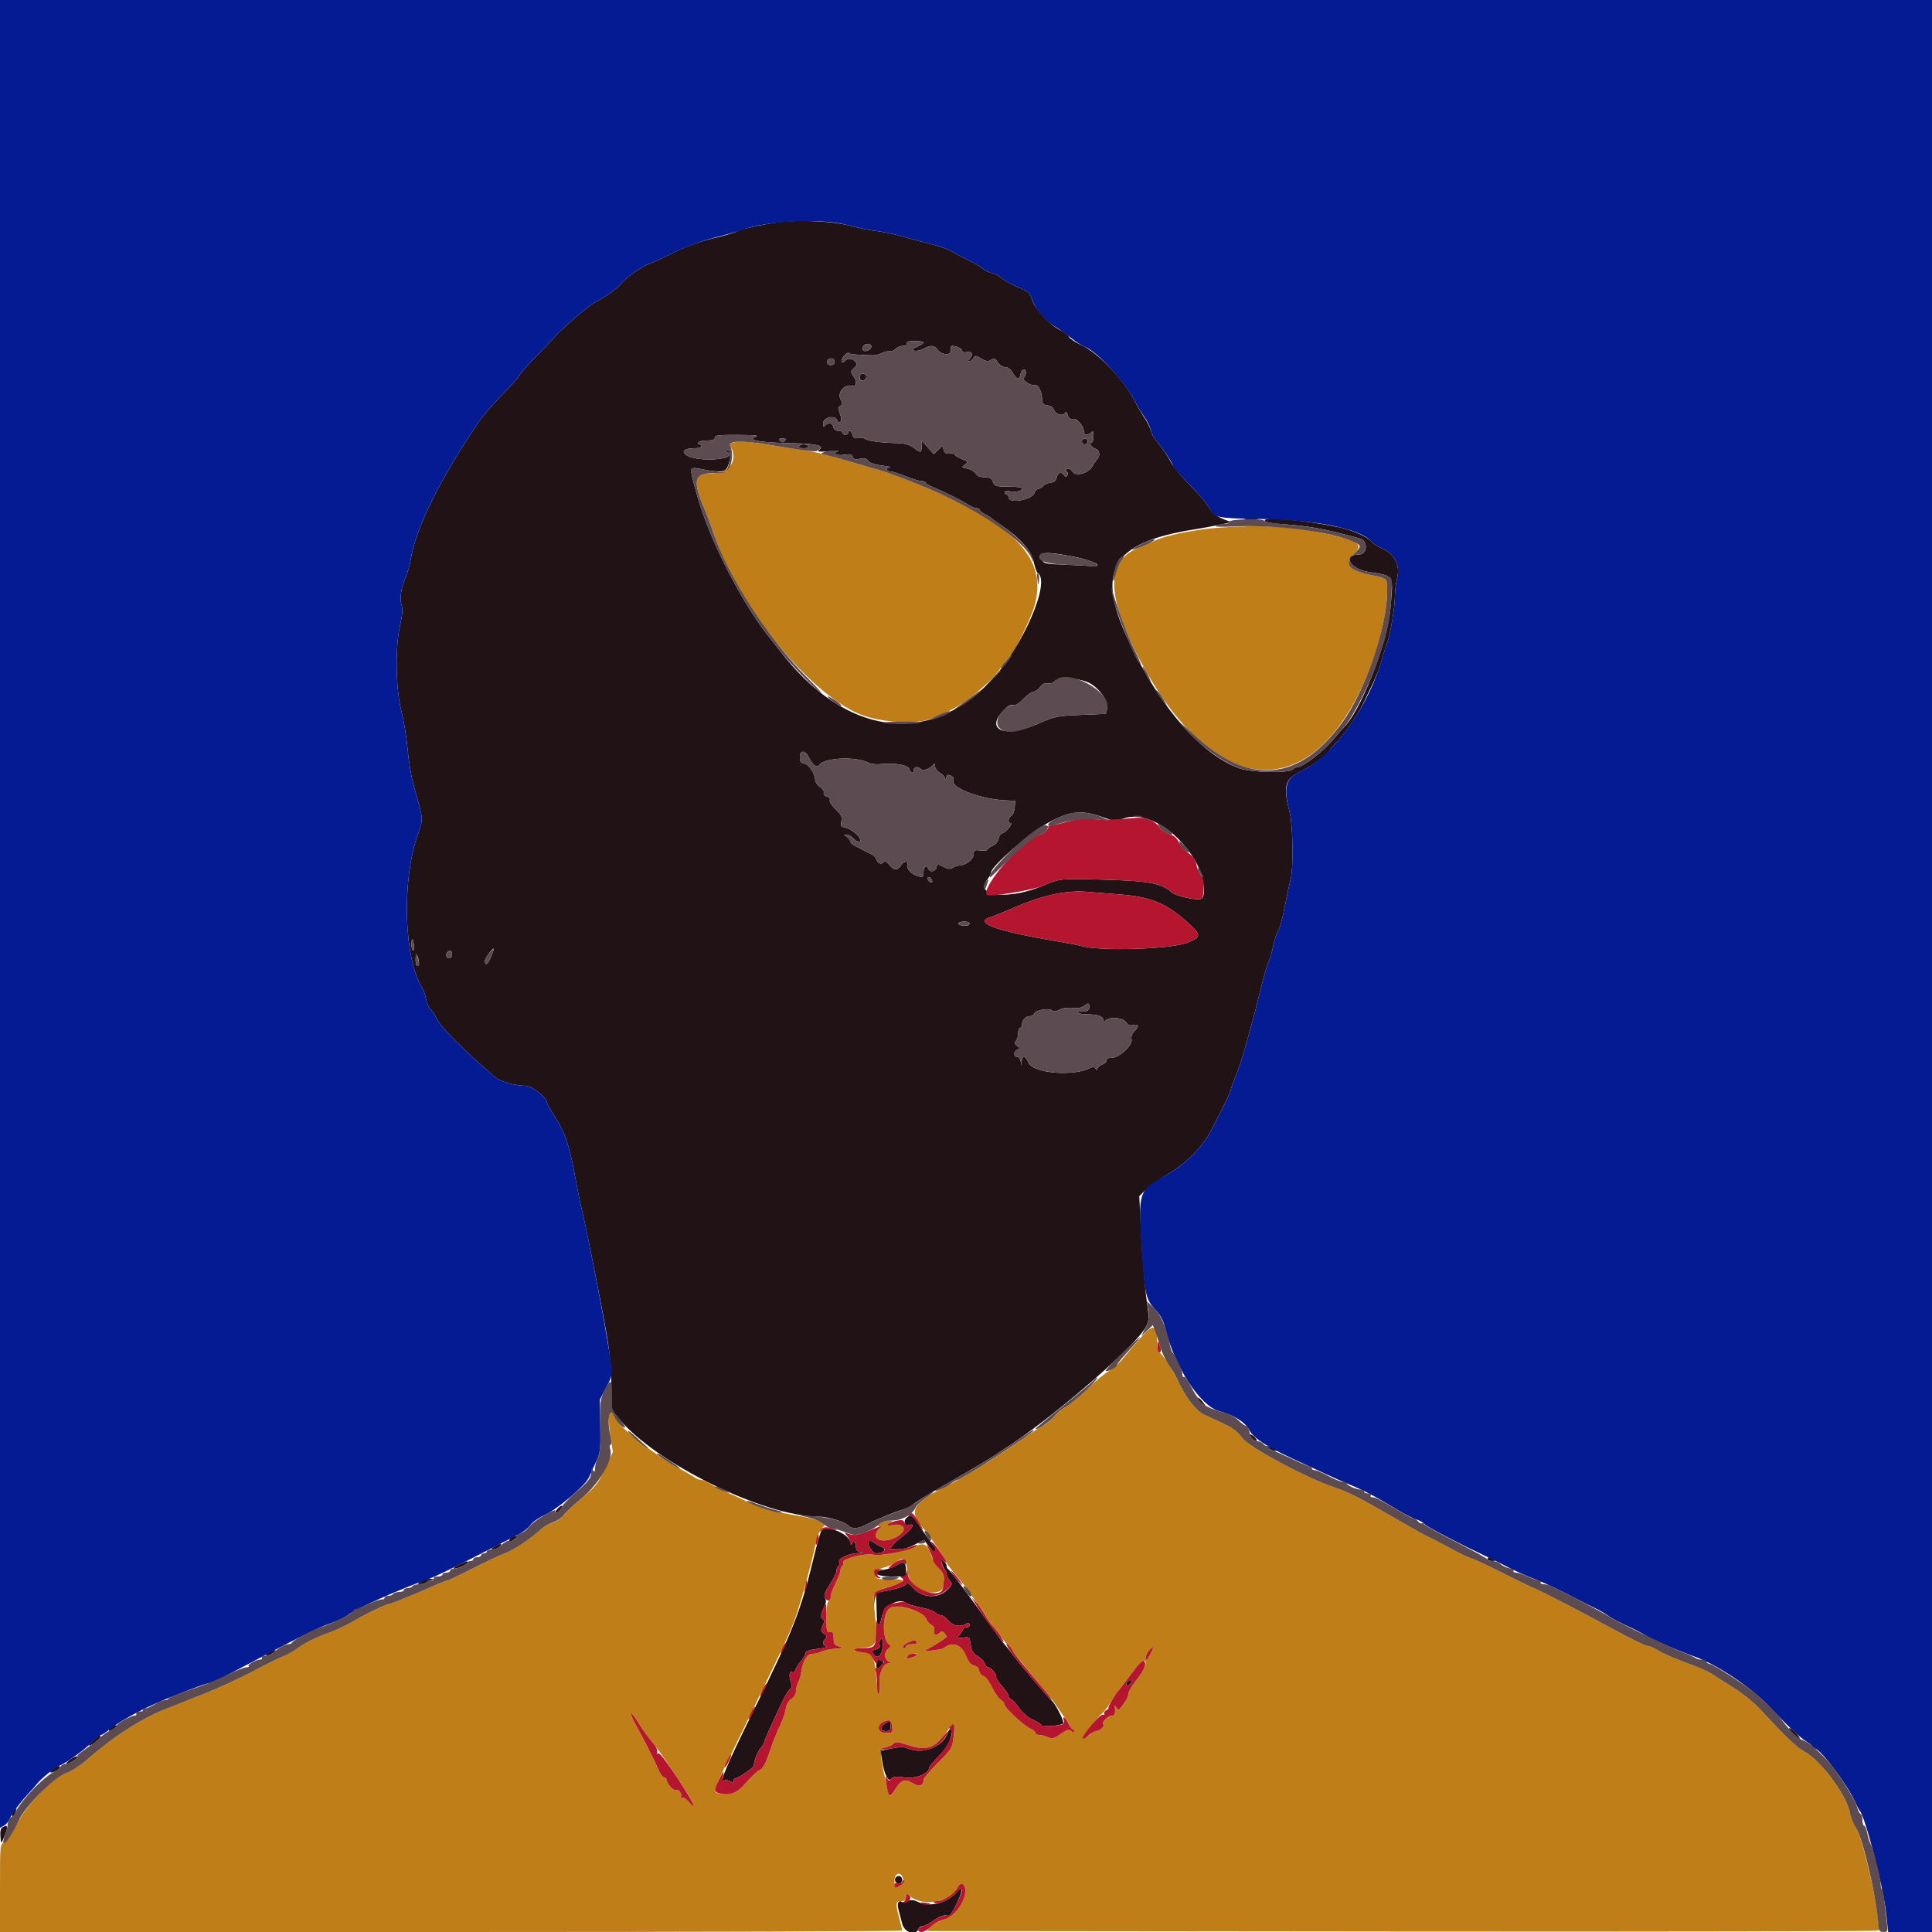 <svg id="svg" version="1.1" xmlns="http://www.w3.org/2000/svg" xmlns:xlink="http://www.w3.org/1999/xlink" width="400" height="400" viewBox="0, 0, 400,400"><g id="svgg"><path id="path0" d="M152.111 91.554 C 151.086 91.750,150.900 91.923,151.205 92.400 C 152.961 95.151,151.023 97.985,147.380 97.994 C 143.718 98.003,143.390 99.516,145.805 105.267 C 146.390 106.660,147.222 108.880,147.654 110.200 C 152.515 125.074,167.482 143.614,178.087 147.897 C 182.562 149.705,190.405 150.086,193.149 148.629 C 193.727 148.322,194.830 147.845,195.600 147.570 C 199.162 146.295,205.565 141.036,207.581 137.731 C 207.960 137.109,208.586 136.340,208.971 136.021 C 209.949 135.213,213.355 128.286,214.181 125.424 C 216.855 116.156,210.801 109.239,193.398 101.679 C 189.294 99.897,184.265 97.969,182.200 97.387 C 180.880 97.014,178.000 96.179,175.800 95.531 C 169.879 93.784,169.356 93.662,165.000 92.994 C 162.800 92.656,159.920 92.213,158.600 92.009 C 154.502 91.374,153.443 91.300,152.111 91.554 M252.600 109.233 C 247.515 109.592,241.512 110.793,239.084 111.938 C 238.158 112.375,236.468 113.124,235.329 113.603 C 228.926 116.295,229.141 123.681,236.000 136.655 C 250.754 164.562,270.127 167.086,281.799 142.620 C 285.000 135.911,287.200 127.665,287.200 122.379 C 287.200 119.660,287.334 119.786,283.563 118.992 C 279.106 118.055,278.162 116.744,280.400 114.600 C 282.376 112.707,281.238 111.925,274.400 110.480 C 267.247 108.967,261.242 108.624,252.600 109.233 M236.569 276.496 C 235.486 277.683,233.790 279.668,232.800 280.907 C 231.810 282.146,230.402 283.453,229.671 283.812 C 228.940 284.171,226.902 285.845,225.143 287.533 C 223.384 289.220,221.330 290.917,220.580 291.305 C 219.830 291.694,218.819 292.548,218.334 293.204 C 217.849 293.860,216.721 294.777,215.826 295.243 C 214.932 295.709,212.760 297.129,211.000 298.397 C 207.977 300.575,200.799 305.104,198.191 306.478 C 197.536 306.823,195.947 307.659,194.660 308.336 C 188.723 311.457,188.115 313.020,191.402 316.709 C 192.505 317.948,196.000 323.166,196.000 323.575 C 196.000 323.723,197.035 325.074,198.300 326.578 C 199.565 328.081,200.932 329.871,201.338 330.555 C 201.744 331.240,202.398 332.160,202.791 332.600 C 203.185 333.040,203.782 333.940,204.119 334.600 C 204.456 335.260,205.067 336.160,205.477 336.600 C 205.887 337.040,206.644 337.999,207.161 338.731 C 207.677 339.464,208.482 340.483,208.950 340.997 C 209.417 341.511,210.520 342.870,211.400 344.016 C 212.280 345.163,214.094 347.384,215.430 348.954 C 216.767 350.523,218.387 352.615,219.030 353.603 C 219.673 354.592,220.412 355.626,220.673 355.902 C 220.934 356.179,221.262 356.764,221.401 357.202 C 221.540 357.641,221.822 358.000,222.027 358.000 C 222.232 358.000,222.400 358.202,222.400 358.449 C 222.400 358.758,222.212 358.742,221.796 358.397 C 221.299 357.984,220.910 358.092,219.588 359.008 C 218.199 359.971,217.847 360.059,216.973 359.660 C 216.417 359.407,215.611 359.200,215.181 359.200 C 214.752 359.200,214.400 359.016,214.400 358.791 C 214.400 358.567,213.931 358.169,213.358 357.908 C 211.943 357.263,208.000 353.610,208.000 352.944 C 208.000 352.648,207.633 352.180,207.185 351.903 C 206.737 351.627,205.927 350.467,205.386 349.327 C 204.845 348.187,204.053 347.144,203.627 347.008 C 203.200 346.873,202.794 346.373,202.725 345.897 C 202.649 345.373,202.226 344.945,201.649 344.810 C 200.990 344.656,200.492 344.059,200.025 342.864 C 199.092 340.477,197.212 339.801,195.400 341.201 C 195.180 341.371,194.010 341.611,192.800 341.734 C 191.590 341.857,190.959 341.856,191.398 341.731 C 192.016 341.555,194.887 339.800,195.957 338.945 C 196.043 338.876,195.880 338.537,195.594 338.193 C 195.233 337.758,194.946 337.694,194.657 337.983 C 193.934 338.706,193.122 338.476,193.392 337.624 C 193.561 337.092,193.390 336.715,192.846 336.425 C 192.411 336.192,191.951 335.676,191.825 335.279 C 191.288 333.588,185.832 331.894,184.254 332.928 C 182.641 333.985,182.560 339.447,184.141 340.508 C 184.465 340.725,184.394 340.973,183.900 341.352 C 183.515 341.647,183.200 342.264,183.200 342.724 C 183.200 343.184,183.515 343.744,183.900 343.968 C 184.556 344.350,184.557 344.376,183.910 344.388 C 182.826 344.407,181.880 346.656,182.107 348.673 C 182.215 349.630,182.171 350.494,182.010 350.594 C 181.848 350.694,181.598 349.242,181.454 347.368 C 181.124 343.073,180.504 342.000,178.354 342.000 C 176.031 342.000,176.478 341.260,178.885 341.121 C 181.490 340.970,181.709 340.285,181.135 334.087 C 180.694 329.326,180.566 329.579,183.905 328.603 C 187.639 327.511,187.839 326.894,184.439 326.953 C 181.436 327.004,181.343 326.973,181.138 325.834 C 181.027 325.217,181.374 324.972,182.932 324.568 C 183.994 324.292,185.178 323.782,185.563 323.433 C 186.886 322.236,187.503 322.639,187.806 324.900 C 188.124 327.282,188.746 328.151,190.927 329.265 C 192.548 330.092,195.142 329.734,195.246 328.669 C 195.271 328.411,195.352 327.682,195.426 327.049 C 195.523 326.218,195.260 325.597,194.480 324.813 C 193.886 324.215,193.130 322.950,192.800 322.001 C 191.957 319.576,191.269 319.256,189.136 320.300 C 187.126 321.284,182.104 322.225,180.753 321.872 C 179.317 321.496,174.297 322.755,174.554 323.426 C 174.670 323.727,174.593 324.081,174.383 324.211 C 174.172 324.341,173.999 324.752,173.998 325.124 C 173.997 325.496,173.547 326.686,172.998 327.768 C 172.449 328.850,172.000 330.029,172.000 330.388 C 172.000 330.747,171.791 331.249,171.535 331.505 C 171.279 331.761,171.076 332.922,171.083 334.085 C 171.106 337.845,171.149 338.044,171.900 337.918 C 172.454 337.824,172.600 338.088,172.600 339.181 C 172.600 340.313,172.780 340.612,173.600 340.841 C 174.773 341.169,174.722 341.195,172.541 341.384 C 171.628 341.463,170.515 341.724,170.067 341.964 C 169.619 342.204,168.782 342.400,168.206 342.400 C 167.088 342.400,166.129 343.998,165.870 346.294 C 165.801 346.902,165.532 347.793,165.272 348.274 C 165.013 348.754,164.800 349.589,164.800 350.128 C 164.800 350.717,164.423 351.355,163.855 351.727 C 163.244 352.128,162.824 352.889,162.664 353.887 C 162.529 354.735,161.996 356.263,161.479 357.283 C 160.963 358.302,160.014 360.701,159.371 362.613 C 158.514 365.155,157.971 366.177,157.347 366.417 C 156.878 366.597,155.645 367.728,154.607 368.930 C 152.625 371.226,151.388 371.778,149.200 371.340 C 147.420 370.984,147.007 372.180,153.609 358.600 C 161.623 342.116,163.147 338.881,164.367 335.769 C 165.528 332.809,168.339 322.635,168.961 319.141 C 169.104 318.338,169.583 317.221,170.025 316.659 L 170.829 315.637 169.914 315.063 C 169.411 314.747,167.290 314.187,165.200 313.818 C 158.895 312.706,157.929 312.435,154.600 310.844 C 152.840 310.003,150.770 309.070,150.000 308.772 C 149.230 308.473,147.990 307.818,147.244 307.315 C 146.498 306.812,145.594 306.400,145.233 306.400 C 144.873 306.400,144.223 306.156,143.789 305.858 C 143.355 305.560,141.932 304.726,140.627 304.005 C 135.051 300.925,127.909 295.265,127.180 293.348 C 126.122 290.564,125.685 293.262,126.444 297.893 L 126.888 300.600 125.258 304.077 C 123.788 307.214,123.319 307.810,120.463 310.172 C 118.722 311.612,117.012 313.227,116.663 313.760 C 116.314 314.293,115.347 314.946,114.514 315.213 C 113.681 315.479,112.550 316.109,112.000 316.614 C 109.759 318.671,106.483 320.861,104.587 321.570 C 103.480 321.985,100.430 323.421,97.809 324.762 C 95.188 326.103,92.889 327.200,92.700 327.200 C 92.511 327.200,91.601 327.537,90.678 327.950 C 86.767 329.697,81.181 332.000,80.853 332.000 C 80.188 332.000,75.834 334.063,73.212 335.621 C 71.771 336.477,69.595 337.520,68.377 337.939 C 65.616 338.889,62.994 340.196,61.299 341.467 C 60.583 342.003,59.413 342.646,58.699 342.895 C 57.985 343.143,55.240 344.504,52.600 345.919 C 49.960 347.334,45.100 349.560,41.800 350.865 C 38.500 352.171,34.811 353.635,33.603 354.120 C 29.180 355.892,23.268 359.727,18.521 363.902 C 16.757 365.454,14.907 366.685,13.744 367.081 C 10.924 368.042,5.364 373.833,3.325 377.932 C 2.401 379.791,1.445 381.156,0.900 381.395 C 0.005 381.788,0.000 381.836,0.000 390.895 L 0.000 400.000 93.400 400.000 C 144.770 400.000,186.798 399.865,186.795 399.700 C 186.793 399.535,186.525 398.410,186.200 397.200 C 185.362 394.076,185.414 393.600,186.600 393.600 C 187.357 393.600,187.600 393.391,187.600 392.738 C 187.600 391.942,187.654 391.925,188.301 392.510 C 190.892 394.855,196.870 393.876,198.195 390.890 C 198.667 389.825,199.461 389.729,199.766 390.700 C 200.448 392.865,197.760 396.984,195.374 397.431 C 194.632 397.570,193.525 398.160,192.913 398.742 L 191.800 399.800 290.179 399.901 C 344.288 399.956,388.685 399.866,388.841 399.701 C 389.714 398.770,385.851 380.807,384.275 378.467 C 383.731 377.660,383.164 376.280,383.015 375.400 C 382.391 371.732,376.935 364.387,373.510 362.604 C 372.057 361.848,369.733 359.635,364.951 354.453 C 362.826 352.150,360.580 350.389,357.041 348.250 C 356.359 347.837,355.294 347.148,354.675 346.719 C 354.057 346.290,352.437 345.519,351.075 345.006 C 346.226 343.176,344.448 342.417,343.133 341.616 C 342.400 341.169,341.565 340.802,341.278 340.801 C 340.731 340.800,337.866 339.420,333.800 337.199 C 327.539 333.779,319.221 329.470,317.600 328.805 C 316.610 328.399,313.515 326.904,310.722 325.482 C 307.929 324.061,305.173 322.780,304.598 322.635 C 304.024 322.491,301.989 321.510,300.077 320.456 C 298.165 319.402,296.266 318.416,295.859 318.266 C 295.451 318.116,292.391 316.411,289.059 314.477 C 281.401 310.033,279.187 308.904,276.200 307.923 C 270.642 306.097,258.534 299.597,257.180 297.713 C 256.238 296.400,255.237 295.638,253.257 294.725 C 251.796 294.050,249.984 293.207,249.231 292.849 C 247.748 292.146,245.740 289.657,244.350 286.800 C 242.747 283.504,240.487 280.000,239.966 280.000 C 239.765 280.000,239.594 279.145,239.586 278.100 C 239.558 274.362,238.856 273.989,236.569 276.496 M182.176 315.387 C 181.637 315.795,181.572 315.978,181.962 315.987 C 182.388 315.997,182.343 316.199,181.779 316.823 C 179.910 318.888,183.368 319.760,186.085 317.908 C 187.954 316.635,187.103 315.293,184.711 315.741 C 183.488 315.969,183.452 315.946,184.176 315.393 C 184.927 314.820,184.919 314.800,183.953 314.800 C 183.403 314.800,182.604 315.064,182.176 315.387 M189.800 340.000 C 189.944 340.233,189.537 340.400,188.824 340.400 C 188.151 340.400,187.600 340.580,187.600 340.800 C 187.600 341.020,187.409 341.200,187.176 341.200 C 186.525 341.200,187.178 340.386,188.141 339.997 C 189.296 339.531,189.511 339.532,189.800 340.000 M238.219 342.363 C 237.536 343.684,237.200 343.921,237.200 343.081 C 237.200 342.532,238.492 340.758,238.723 340.990 C 238.798 341.064,238.571 341.682,238.219 342.363 M190.000 342.561 C 190.000 342.649,189.471 342.906,188.824 343.132 C 187.858 343.468,187.687 343.440,187.867 342.971 C 188.054 342.482,190.000 342.108,190.000 342.561 M237.014 345.157 C 236.868 345.617,236.040 346.890,235.174 347.985 C 234.308 349.080,233.600 350.317,233.600 350.734 C 233.600 351.363,233.143 352.148,231.704 353.988 C 231.623 354.092,231.379 353.912,231.162 353.588 C 230.816 353.074,230.775 353.075,230.831 353.600 C 230.957 354.780,230.791 355.200,230.200 355.200 C 229.372 355.200,227.920 356.703,228.439 357.024 C 228.960 357.346,227.654 358.370,226.700 358.387 C 226.315 358.394,226.000 358.537,226.000 358.704 C 226.000 359.088,224.382 360.116,224.148 359.881 C 223.946 359.680,227.528 355.148,228.237 354.705 C 228.497 354.543,229.309 353.463,230.042 352.305 C 230.774 351.147,231.471 350.110,231.589 350.000 C 231.707 349.890,232.856 348.387,234.142 346.660 C 236.375 343.660,237.711 342.961,237.014 345.157 M132.324 356.934 C 133.036 358.108,133.929 359.413,134.309 359.834 C 135.603 361.269,138.259 364.992,140.932 369.118 C 143.618 373.264,144.434 375.171,142.621 373.063 C 142.030 372.375,141.452 372.044,141.160 372.225 C 140.846 372.419,140.780 372.355,140.973 372.044 C 141.324 371.476,140.471 370.309,139.944 370.635 C 139.523 370.895,138.033 369.247,138.013 368.500 C 138.006 368.225,137.775 367.995,137.500 367.990 C 137.225 367.984,136.673 367.219,136.273 366.290 C 135.873 365.360,135.378 364.285,135.173 363.900 C 134.968 363.515,134.650 362.885,134.468 362.500 C 133.862 361.225,132.708 359.028,131.525 356.900 C 129.997 354.149,130.654 354.177,132.324 356.934 M184.725 357.531 C 184.845 358.742,184.786 358.800,183.425 358.800 C 181.692 358.800,181.338 357.241,182.900 356.490 C 184.191 355.869,184.583 356.093,184.725 357.531 M197.412 359.844 C 197.155 361.901,196.960 362.210,194.169 364.992 C 192.536 366.620,191.200 368.197,191.200 368.496 C 191.200 369.740,190.305 370.006,188.946 369.167 C 187.342 368.175,186.483 368.516,185.229 370.640 C 184.156 372.459,184.208 372.525,183.220 368.091 C 182.082 362.979,182.121 362.080,183.500 361.760 C 184.105 361.619,184.790 361.268,185.023 360.980 C 185.368 360.554,185.886 360.604,187.823 361.255 C 191.892 362.621,193.634 362.026,196.120 358.421 C 197.519 356.393,197.804 356.706,197.412 359.844 M186.947 388.900 C 187.105 389.493,186.959 389.971,186.517 390.300 C 185.465 391.085,185.200 390.904,185.200 389.400 C 185.200 387.738,186.535 387.356,186.947 388.900 " stroke="none" fill="#bf7e18" fill-rule="evenodd"></path><path id="path1" d="M161.400 45.984 C 157.927 46.429,153.526 47.397,152.513 47.939 C 152.032 48.197,149.783 48.846,147.515 49.382 C 144.863 50.009,141.966 51.063,139.396 52.338 C 137.198 53.429,134.950 54.453,134.400 54.615 C 133.117 54.993,129.255 57.744,128.506 58.813 C 127.899 59.680,125.674 61.268,123.201 62.600 C 121.586 63.470,116.590 67.768,114.625 69.979 C 113.951 70.737,112.095 72.688,110.500 74.314 C 108.905 75.940,107.600 77.437,107.600 77.641 C 107.600 77.845,106.054 79.584,104.164 81.506 C 102.274 83.428,100.054 85.990,99.229 87.200 C 91.151 99.052,86.027 109.424,85.001 116.000 C 84.847 116.990,84.398 118.544,84.003 119.454 C 83.021 121.717,82.680 124.033,83.148 125.262 C 83.430 126.005,83.333 127.215,82.795 129.644 C 81.771 134.269,81.938 142.844,83.142 147.400 C 83.607 149.160,84.162 152.580,84.377 155.000 C 84.591 157.420,85.115 160.660,85.541 162.200 C 87.786 170.318,87.700 169.243,86.407 173.046 C 83.126 182.692,83.645 198.538,87.440 204.600 C 87.715 205.040,88.063 206.069,88.212 206.886 C 88.362 207.703,88.749 208.592,89.073 208.861 C 89.397 209.130,90.091 210.196,90.615 211.229 C 91.447 212.871,96.069 217.463,102.463 222.998 C 103.531 223.923,106.625 224.800,108.819 224.800 C 110.037 224.800,113.200 227.225,113.200 228.159 C 113.200 228.415,114.012 229.879,115.004 231.412 C 117.038 234.554,117.922 237.260,119.182 244.200 C 119.661 246.840,120.211 249.540,120.404 250.200 C 120.906 251.913,124.186 268.304,125.446 275.400 C 126.197 279.629,126.528 282.941,126.567 286.620 L 126.621 291.841 128.011 293.562 C 135.476 302.809,158.189 314.000,169.491 314.000 C 171.336 314.000,175.012 315.092,175.615 315.819 C 176.269 316.606,177.704 316.550,179.288 315.675 C 180.948 314.757,186.846 312.395,187.469 312.398 C 187.727 312.399,188.447 311.976,189.069 311.458 C 189.691 310.939,192.180 309.383,194.600 307.999 C 203.371 302.983,204.677 302.190,209.400 299.021 C 219.369 292.331,235.354 278.382,237.226 274.737 C 237.883 273.459,237.928 272.930,237.578 270.537 C 237.016 266.695,236.492 260.403,236.160 253.515 L 235.876 247.630 237.461 246.115 C 238.332 245.282,240.347 243.880,241.938 243.000 C 244.775 241.431,248.010 238.392,249.878 235.540 C 250.931 233.932,254.800 226.190,254.800 225.691 C 254.800 225.497,255.254 224.221,255.808 222.856 C 256.363 221.491,257.104 219.345,257.456 218.087 C 257.807 216.829,258.450 214.540,258.884 213.000 C 259.318 211.460,260.001 208.850,260.403 207.200 C 261.513 202.636,262.369 199.606,262.758 198.867 C 262.950 198.500,263.338 197.120,263.619 195.800 C 263.900 194.480,264.350 193.130,264.620 192.800 C 264.889 192.470,265.500 190.220,265.976 187.800 C 266.452 185.380,267.013 182.749,267.221 181.954 C 267.828 179.638,267.683 170.758,266.996 168.120 C 265.572 162.653,265.979 161.297,269.563 159.581 C 271.483 158.661,274.297 156.600,275.108 155.520 C 275.388 155.145,275.845 154.605,276.123 154.320 C 278.370 152.009,280.883 148.409,282.353 145.395 C 285.012 139.943,285.489 138.806,286.213 136.200 C 286.580 134.880,287.036 133.440,287.227 133.000 C 287.799 131.684,288.800 125.656,288.800 123.533 C 288.800 122.445,289.000 120.758,289.245 119.785 C 289.969 116.911,288.735 114.622,285.792 113.377 C 285.127 113.096,284.260 112.508,283.863 112.070 C 282.977 111.091,279.836 109.708,277.296 109.180 C 270.005 107.662,261.511 106.903,261.855 107.800 C 261.983 108.133,263.312 108.388,265.725 108.544 C 270.461 108.850,273.900 109.440,279.000 110.822 C 279.880 111.061,281.008 111.355,281.506 111.476 C 283.246 111.898,283.168 114.800,281.417 114.800 C 277.904 114.800,279.432 117.767,283.273 118.401 C 288.835 119.320,288.503 118.753,287.843 126.200 C 287.202 133.429,281.492 147.739,278.026 150.800 C 277.902 150.910,276.925 152.042,275.857 153.315 C 273.943 155.594,269.761 158.800,268.702 158.800 C 268.404 158.800,267.935 159.025,267.660 159.300 C 266.846 160.114,259.047 159.957,256.600 159.078 C 248.921 156.317,240.614 146.947,234.190 133.800 C 226.605 118.276,229.764 112.405,247.200 109.618 C 248.850 109.355,250.920 108.978,251.800 108.782 C 252.680 108.586,253.760 108.358,254.200 108.275 L 255.000 108.124 254.200 107.836 C 252.045 107.062,250.815 106.202,250.388 105.170 C 250.129 104.546,248.426 102.527,246.603 100.684 C 244.780 98.840,242.971 96.717,242.582 95.966 C 241.757 94.370,240.565 92.608,239.360 91.200 C 238.888 90.650,238.388 89.710,238.247 89.110 C 238.105 88.511,237.525 87.341,236.957 86.510 C 236.390 85.680,235.466 84.100,234.906 83.000 C 232.665 78.604,227.410 73.096,223.879 71.443 C 222.603 70.846,221.456 70.089,221.330 69.761 C 221.204 69.434,220.377 68.796,219.491 68.345 C 217.260 67.206,214.225 63.928,213.662 62.049 C 213.241 60.642,212.938 60.379,210.610 59.389 C 209.188 58.785,207.731 57.965,207.371 57.568 C 207.011 57.171,206.151 56.726,205.459 56.579 C 204.766 56.433,203.840 55.985,203.400 55.583 C 202.960 55.182,201.700 54.435,200.600 53.925 C 199.500 53.414,197.970 52.607,197.200 52.131 C 196.430 51.655,194.540 50.967,193.000 50.601 C 191.460 50.236,188.760 49.519,187.000 49.007 C 185.240 48.496,182.737 47.965,181.438 47.828 C 180.138 47.691,177.708 47.203,176.038 46.744 C 172.688 45.824,165.544 45.453,161.400 45.984 M191.200 70.919 C 191.200 71.095,190.615 71.486,189.900 71.789 C 188.880 72.221,188.743 72.396,189.264 72.599 C 189.629 72.741,190.475 72.575,191.144 72.229 C 192.744 71.402,193.439 71.436,194.095 72.372 C 194.931 73.564,197.036 73.661,196.875 72.500 C 196.806 72.005,196.896 71.602,197.075 71.605 C 198.046 71.622,199.200 72.157,199.200 72.591 C 199.200 72.907,199.567 73.019,200.200 72.898 C 201.293 72.689,201.576 73.464,200.720 74.320 C 200.370 74.670,200.364 74.800,200.700 74.800 C 200.953 74.800,201.325 74.506,201.526 74.146 C 201.862 73.546,201.999 73.554,203.155 74.237 C 204.173 74.839,204.562 74.891,205.174 74.509 C 205.816 74.108,206.030 74.186,206.575 75.018 C 206.938 75.572,207.607 76.001,208.109 76.003 C 208.679 76.004,209.246 76.437,209.681 77.203 C 210.485 78.615,211.094 78.741,211.272 77.531 C 211.438 76.402,212.400 76.071,212.400 77.143 C 212.400 77.588,212.203 78.075,211.962 78.223 C 211.393 78.575,213.530 80.002,214.227 79.734 C 214.882 79.483,215.708 81.018,215.760 82.586 C 215.793 83.596,215.982 83.821,216.881 83.925 C 217.515 83.998,218.061 84.361,218.201 84.804 C 218.512 85.782,219.984 86.266,220.450 85.543 C 220.717 85.128,220.860 85.217,221.052 85.921 C 221.231 86.574,221.551 86.806,222.152 86.720 C 223.031 86.593,224.400 88.231,224.400 89.410 C 224.400 90.122,225.256 90.184,225.920 89.520 C 226.293 89.147,226.400 89.324,226.400 90.320 C 226.400 91.024,226.226 91.600,226.013 91.600 C 225.337 91.600,226.022 92.712,226.828 92.923 C 227.674 93.144,227.860 94.380,227.154 95.086 C 226.908 95.332,226.503 95.931,226.254 96.417 C 225.481 97.922,222.796 98.748,222.097 97.696 C 221.766 97.196,221.289 96.944,220.934 97.081 C 220.488 97.252,220.458 97.388,220.818 97.611 C 221.091 97.780,221.166 98.131,220.990 98.416 C 220.748 98.808,220.574 98.779,220.216 98.289 C 219.667 97.538,218.952 97.883,218.743 99.000 C 218.646 99.520,218.220 99.843,217.526 99.924 C 216.939 99.992,216.243 100.307,215.980 100.624 C 215.717 100.941,215.266 101.200,214.978 101.200 C 214.690 101.200,214.341 101.556,214.203 101.992 C 213.719 103.516,208.800 104.395,208.800 102.957 C 208.800 102.651,208.620 102.400,208.400 102.400 C 208.180 102.400,208.000 102.200,208.000 101.955 C 208.000 101.672,208.470 101.597,209.300 101.749 C 210.554 101.978,212.025 101.492,211.541 101.007 C 211.411 100.877,210.101 100.762,208.629 100.751 C 206.178 100.732,205.923 100.649,205.587 99.765 C 205.296 98.999,204.931 98.800,203.824 98.800 C 202.870 98.800,202.301 98.563,202.028 98.053 C 201.808 97.642,201.037 97.183,200.314 97.034 C 199.069 96.776,199.040 96.732,199.766 96.188 C 200.494 95.644,200.459 95.584,199.066 95.002 C 198.260 94.665,197.600 94.237,197.600 94.050 C 197.600 93.864,197.168 93.794,196.639 93.895 C 195.913 94.033,195.611 93.865,195.402 93.205 L 195.124 92.332 194.218 93.183 L 193.313 94.034 192.056 92.603 L 190.800 91.172 190.800 92.386 C 190.800 93.838,190.712 93.855,189.157 92.705 C 188.278 92.055,187.326 91.792,185.674 91.745 C 182.160 91.643,179.595 91.294,179.052 90.843 C 178.781 90.618,178.152 90.540,177.656 90.670 C 176.962 90.851,176.701 90.708,176.530 90.053 C 176.306 89.196,175.600 88.852,175.600 89.600 C 175.600 89.820,175.330 90.000,175.000 90.000 C 174.670 90.000,174.400 89.820,174.400 89.600 C 174.400 89.380,174.023 89.200,173.563 89.200 C 173.062 89.200,172.641 88.879,172.516 88.400 C 172.280 87.498,171.595 87.365,170.880 88.080 C 170.507 88.453,170.400 88.374,170.400 87.723 C 170.400 86.375,172.893 85.824,173.370 87.067 C 173.534 87.492,173.765 87.595,174.010 87.350 C 174.255 87.105,174.216 86.496,173.902 85.665 C 173.494 84.584,173.508 84.304,173.987 84.008 C 174.477 83.705,174.482 83.501,174.023 82.643 C 173.318 81.326,174.819 79.493,176.300 79.862 C 177.383 80.132,177.540 79.064,176.613 77.740 C 176.084 76.984,176.104 76.830,176.816 76.186 C 177.544 75.526,177.556 75.414,176.966 74.762 C 176.339 74.069,175.268 74.142,174.750 74.914 C 174.598 75.139,174.405 75.132,174.258 74.894 C 173.951 74.398,175.380 72.714,175.775 73.107 C 176.032 73.365,176.936 73.450,180.721 73.575 C 181.228 73.592,182.038 73.387,182.521 73.121 C 183.005 72.854,183.716 72.685,184.103 72.744 C 184.490 72.803,185.087 72.570,185.432 72.226 C 185.776 71.882,186.489 71.600,187.016 71.600 C 187.619 71.600,187.904 71.414,187.783 71.100 C 187.647 70.746,188.116 70.600,189.396 70.600 C 190.388 70.600,191.200 70.744,191.200 70.919 M180.400 71.757 C 180.400 72.373,179.326 72.925,178.781 72.588 C 178.591 72.471,178.536 72.110,178.660 71.787 C 178.947 71.040,180.400 71.015,180.400 71.757 M172.800 75.024 C 172.800 75.341,172.440 75.600,172.000 75.600 C 171.127 75.600,170.893 74.577,171.700 74.287 C 172.377 74.045,172.800 74.328,172.800 75.024 M178.239 77.494 C 177.790 77.943,177.999 78.800,178.557 78.800 C 179.313 78.800,179.682 77.717,179.014 77.461 C 178.719 77.348,178.371 77.363,178.239 77.494 M156.200 90.577 C 154.749 91.183,157.880 91.650,164.200 91.771 C 168.912 91.861,170.698 92.278,169.706 93.057 C 169.090 93.541,169.331 93.588,171.600 93.421 C 173.030 93.316,173.883 93.327,173.495 93.445 C 172.210 93.838,173.221 94.406,174.765 94.159 C 175.965 93.967,176.336 94.057,176.541 94.590 C 176.740 95.110,177.080 95.202,178.028 94.994 C 178.946 94.792,179.383 94.897,179.756 95.407 C 180.072 95.840,181.125 96.201,182.628 96.393 C 183.932 96.559,184.685 96.719,184.300 96.748 C 183.368 96.817,183.396 97.600,184.331 97.600 C 184.733 97.600,186.170 98.050,187.523 98.600 C 188.877 99.150,190.348 99.600,190.792 99.600 C 191.236 99.600,191.600 99.736,191.600 99.902 C 191.600 100.069,192.185 100.445,192.900 100.738 C 195.238 101.696,199.377 103.745,200.462 104.480 C 201.046 104.876,201.811 105.200,202.162 105.200 C 202.513 105.200,202.800 105.350,202.800 105.532 C 202.800 105.715,203.295 106.120,203.900 106.432 C 204.505 106.744,205.090 107.101,205.200 107.226 C 205.310 107.351,206.300 108.063,207.400 108.808 C 211.201 111.383,213.528 114.025,214.021 116.325 C 214.265 117.462,214.630 118.495,214.832 118.620 C 217.653 120.363,211.748 133.981,205.148 140.953 C 192.083 154.755,174.816 152.263,161.390 134.637 C 160.736 133.778,159.822 132.608,159.361 132.037 C 153.691 125.031,146.985 111.960,144.462 103.000 C 142.557 96.231,142.482 96.609,145.613 97.202 C 149.383 97.917,150.262 97.770,150.761 96.340 C 151.428 94.428,151.324 93.194,150.500 93.232 C 150.082 93.250,150.001 93.344,150.300 93.465 C 152.655 94.415,149.274 95.433,145.063 95.042 C 141.198 94.683,140.179 92.800,143.849 92.800 C 144.592 92.800,145.200 92.620,145.200 92.400 C 145.200 92.180,145.009 92.000,144.776 92.000 C 144.543 92.000,144.464 91.820,144.600 91.600 C 144.736 91.380,145.557 91.200,146.424 91.200 C 147.547 91.200,148.000 91.030,148.000 90.609 C 148.000 90.120,148.808 90.023,152.700 90.047 C 156.853 90.073,157.260 90.134,156.200 90.577 M162.480 91.280 C 162.107 91.653,161.893 91.653,161.520 91.280 C 161.147 90.907,161.253 90.800,162.000 90.800 C 162.747 90.800,162.853 90.907,162.480 91.280 M224.000 91.400 C 224.000 91.730,224.270 92.000,224.600 92.000 C 224.930 92.000,225.200 91.730,225.200 91.400 C 225.200 91.070,224.930 90.800,224.600 90.800 C 224.270 90.800,224.000 91.070,224.000 91.400 M165.400 92.400 C 165.255 92.634,165.670 92.800,166.400 92.800 C 167.130 92.800,167.545 92.634,167.400 92.400 C 167.264 92.180,166.814 92.000,166.400 92.000 C 165.986 92.000,165.536 92.180,165.400 92.400 M257.907 107.490 C 258.626 107.579,259.706 107.577,260.307 107.486 C 260.908 107.395,260.320 107.322,259.000 107.324 C 257.680 107.326,257.188 107.401,257.907 107.490 M222.200 115.236 C 225.005 115.775,227.437 116.663,227.200 117.063 C 227.090 117.248,226.640 117.334,226.200 117.253 C 225.760 117.172,223.309 117.027,220.754 116.931 C 216.350 116.764,216.085 116.706,215.681 115.817 C 214.966 114.250,216.399 114.122,222.200 115.236 M225.721 141.498 C 227.796 142.710,229.594 145.362,229.241 146.689 L 228.945 147.800 223.755 148.020 C 218.730 148.233,218.441 148.295,214.631 149.966 C 208.181 152.795,203.998 151.208,207.577 147.289 C 208.677 146.085,209.171 145.835,210.222 145.952 C 210.454 145.978,211.254 145.369,212.000 144.600 C 212.746 143.830,213.639 143.200,213.984 143.200 C 214.328 143.200,214.929 142.776,215.318 142.258 C 215.802 141.612,216.312 141.371,216.937 141.490 C 217.483 141.594,218.076 141.390,218.415 140.982 C 219.162 140.082,223.865 140.414,225.721 141.498 M167.494 156.854 C 168.232 158.393,169.171 159.094,169.590 158.417 C 170.561 156.844,177.273 156.541,179.906 157.950 C 180.350 158.187,181.497 158.299,182.456 158.199 C 185.318 157.900,188.075 158.400,188.299 159.259 C 188.531 160.146,189.200 160.251,189.200 159.400 C 189.200 158.700,190.047 158.607,190.677 159.237 C 191.143 159.703,192.718 159.103,193.294 158.240 C 193.466 157.982,193.590 158.144,193.594 158.632 C 193.597 159.107,194.030 159.695,194.600 160.000 C 195.150 160.294,195.621 160.820,195.646 161.168 C 195.683 161.673,195.730 161.659,195.876 161.100 C 196.081 160.313,196.094 160.308,196.964 160.642 C 197.371 160.798,197.521 161.188,197.389 161.742 C 197.036 163.212,203.226 165.482,208.203 165.709 L 210.200 165.800 210.086 167.192 C 210.023 167.957,209.708 168.731,209.386 168.912 C 208.715 169.287,208.590 170.400,209.219 170.400 C 209.832 170.400,208.317 172.312,207.534 172.526 C 207.168 172.626,206.808 173.132,206.734 173.650 C 206.655 174.204,206.147 174.809,205.500 175.118 C 204.895 175.407,204.400 175.778,204.400 175.942 C 204.400 176.105,203.770 176.166,203.000 176.076 C 201.744 175.929,201.600 176.011,201.600 176.870 C 201.600 177.863,199.897 179.200,198.633 179.200 C 198.279 179.200,197.665 179.402,197.270 179.649 C 196.716 179.995,196.267 179.952,195.319 179.461 C 194.150 178.857,194.076 178.865,193.881 179.612 C 193.639 180.537,192.476 180.665,192.146 179.802 C 191.810 178.927,191.200 179.485,191.200 180.667 C 191.200 181.576,191.080 181.658,190.100 181.426 C 188.773 181.112,187.556 179.781,187.863 178.980 C 188.201 178.098,187.067 178.280,186.493 179.200 C 185.820 180.277,185.021 180.207,184.061 178.987 C 183.595 178.394,183.158 178.145,183.008 178.387 C 182.585 179.072,181.707 178.852,181.485 178.005 C 181.371 177.567,180.855 177.028,180.339 176.806 C 179.822 176.584,179.130 176.242,178.800 176.047 C 178.470 175.852,177.705 175.461,177.100 175.179 C 176.495 174.896,176.000 174.434,176.000 174.152 C 176.000 173.870,175.685 173.456,175.300 173.232 C 174.649 172.853,174.648 172.823,175.284 172.812 C 175.661 172.805,176.322 173.179,176.754 173.643 C 177.186 174.107,177.747 174.357,178.002 174.199 C 178.682 173.779,176.551 171.697,175.120 171.382 C 174.088 171.156,173.981 170.997,174.197 170.015 C 174.398 169.097,174.193 168.670,173.014 167.557 C 172.229 166.817,171.680 165.967,171.795 165.669 C 171.918 165.349,171.664 165.037,171.179 164.910 C 170.690 164.783,170.440 164.472,170.565 164.148 C 170.681 163.845,170.335 163.314,169.787 162.955 C 169.244 162.599,168.787 161.924,168.771 161.454 C 168.725 160.118,167.429 158.213,166.470 158.072 C 165.798 157.973,165.600 157.671,165.600 156.743 C 165.600 155.230,166.748 155.297,167.494 156.854 M228.484 169.248 C 230.658 170.045,230.860 170.055,232.656 169.443 C 237.454 167.808,244.438 172.253,247.960 179.184 C 249.308 181.836,249.715 185.717,248.687 186.111 C 247.728 186.479,243.404 185.513,242.561 184.743 C 240.517 182.874,237.916 182.388,228.533 182.125 C 219.464 181.870,219.487 181.868,215.800 183.428 C 208.796 186.392,201.679 185.568,204.400 182.109 C 204.840 181.550,205.200 180.871,205.200 180.601 C 205.200 179.369,213.141 172.472,217.000 170.354 C 221.565 167.847,224.018 167.611,228.484 169.248 M192.957 182.233 C 193.107 182.623,193.018 182.806,192.725 182.708 C 192.127 182.509,191.798 181.600,192.324 181.600 C 192.539 181.600,192.824 181.885,192.957 182.233 M231.880 185.184 C 238.478 185.693,241.724 187.102,246.475 191.520 C 248.699 193.587,248.621 194.059,245.870 195.159 C 242.377 196.557,227.349 196.990,223.602 195.801 C 223.215 195.678,221.392 195.324,219.549 195.015 C 205.953 192.732,201.197 190.980,205.337 189.780 C 205.812 189.643,207.550 188.943,209.200 188.226 C 215.925 185.302,220.574 184.264,225.200 184.654 C 226.410 184.756,229.416 184.994,231.880 185.184 M200.723 191.230 C 200.644 191.466,200.450 191.647,200.290 191.630 C 200.131 191.614,199.640 191.600,199.200 191.600 C 198.760 191.600,198.400 191.420,198.400 191.200 C 198.400 190.980,198.955 190.800,199.633 190.800 C 200.335 190.800,200.805 190.985,200.723 191.230 M85.685 195.600 C 85.782 196.260,85.713 196.800,85.531 196.800 C 85.349 196.800,85.200 196.260,85.200 195.600 C 85.200 194.940,85.270 194.400,85.355 194.400 C 85.440 194.400,85.588 194.940,85.685 195.600 M101.707 198.000 C 101.060 199.648,100.400 200.115,100.400 198.926 C 100.400 198.385,101.844 196.400,102.238 196.400 C 102.292 196.400,102.053 197.120,101.707 198.000 M93.600 197.600 C 93.600 198.044,93.333 198.400,93.000 198.400 C 92.391 198.400,92.179 197.554,92.667 197.067 C 93.174 196.560,93.600 196.803,93.600 197.600 M86.760 199.500 C 86.782 199.775,86.620 200.000,86.400 200.000 C 86.180 200.000,86.018 199.325,86.040 198.500 C 86.078 197.050,86.625 197.809,86.760 199.500 M225.139 209.243 C 224.843 209.429,224.285 209.484,223.900 209.364 C 223.515 209.244,223.200 209.338,223.200 209.573 C 223.200 209.808,223.965 210.002,224.900 210.005 C 227.253 210.013,228.400 210.381,228.400 211.127 C 228.400 211.619,228.507 211.653,228.880 211.280 C 229.715 210.445,232.534 210.682,233.130 211.637 C 233.518 212.258,233.904 212.411,234.626 212.229 C 235.802 211.934,235.889 212.511,234.830 213.570 C 234.344 214.056,234.141 214.653,234.280 215.185 C 234.589 216.367,231.687 219.042,230.123 219.018 C 229.420 219.007,229.039 219.190,229.103 219.509 C 229.160 219.789,228.755 220.189,228.203 220.399 C 227.651 220.609,227.197 221.010,227.194 221.290 C 227.189 221.680,227.107 221.672,226.845 221.259 C 226.599 220.871,226.288 220.827,225.751 221.104 C 222.200 222.934,213.752 222.197,212.917 219.986 C 212.388 218.584,211.623 218.425,211.546 219.700 L 211.491 220.600 211.318 219.700 C 211.222 219.205,210.887 218.800,210.572 218.800 C 209.783 218.800,209.850 217.633,210.656 217.323 C 211.249 217.096,211.241 217.019,210.578 216.534 C 210.008 216.117,209.950 215.890,210.321 215.519 C 210.585 215.255,210.800 214.536,210.800 213.920 C 210.800 213.304,210.980 212.800,211.200 212.800 C 211.420 212.800,211.600 212.476,211.600 212.080 C 211.600 211.174,212.354 210.400,213.237 210.400 C 213.610 210.400,214.009 210.153,214.125 209.851 C 214.405 209.122,217.108 208.626,217.776 209.180 C 218.148 209.489,218.596 209.451,219.376 209.046 C 220.029 208.707,221.069 208.566,221.994 208.690 C 223.046 208.831,223.822 208.689,224.464 208.237 C 225.334 207.625,225.410 207.625,225.539 208.241 C 225.616 208.606,225.436 209.057,225.139 209.243 M248.000 289.477 C 248.000 289.696,248.360 290.202,248.800 290.600 C 249.240 290.998,249.600 291.234,249.600 291.123 C 249.600 291.013,249.240 290.507,248.800 290.000 C 248.360 289.493,248.000 289.257,248.000 289.477 M258.800 297.089 C 258.800 297.592,259.943 298.590,260.212 298.321 C 260.318 298.215,260.044 297.802,259.602 297.402 C 259.161 297.003,258.800 296.862,258.800 297.089 M262.576 299.805 C 263.004 300.132,263.589 300.400,263.876 300.400 C 264.768 300.400,264.457 300.097,263.100 299.645 C 261.911 299.248,261.866 299.262,262.576 299.805 M115.402 312.398 C 115.003 312.839,114.862 313.200,115.089 313.200 C 115.592 313.200,116.590 312.057,116.321 311.788 C 116.215 311.682,115.802 311.956,115.402 312.398 M187.794 314.155 C 186.959 314.766,187.251 316.109,188.144 315.766 C 189.637 315.193,188.965 316.481,186.996 317.968 C 185.788 318.880,184.800 319.787,184.800 319.984 C 184.800 320.180,184.485 320.424,184.100 320.524 C 183.715 320.625,184.318 320.728,185.440 320.754 C 186.922 320.787,188.004 320.522,189.392 319.784 C 191.204 318.820,191.328 318.805,191.811 319.484 C 193.259 321.524,194.399 322.588,194.400 321.900 C 194.400 321.515,194.220 321.200,194.000 321.200 C 193.780 321.200,193.600 320.945,193.600 320.633 C 193.600 320.322,193.456 320.007,193.281 319.933 C 193.105 319.860,192.086 318.488,191.017 316.884 C 188.741 313.472,188.735 313.467,187.794 314.155 M170.060 316.940 C 169.856 317.193,169.126 319.740,168.438 322.600 C 165.831 333.437,164.185 337.633,156.216 353.774 C 150.380 365.593,148.794 369.345,149.929 368.644 C 150.179 368.489,150.750 368.559,151.197 368.799 C 151.818 369.131,151.986 369.115,151.906 368.735 C 151.848 368.461,151.980 368.222,152.200 368.205 C 152.853 368.154,155.996 366.023,156.050 365.595 C 156.220 364.249,156.861 362.639,157.527 361.881 C 157.874 361.485,158.191 360.939,158.231 360.667 C 158.298 360.215,158.885 358.898,161.917 352.400 C 162.481 351.190,163.208 350.003,163.532 349.761 C 163.990 349.420,164.032 349.064,163.722 348.161 C 163.285 346.893,163.453 345.862,164.037 346.223 C 164.240 346.348,164.525 346.124,164.671 345.725 C 164.817 345.326,165.356 344.491,165.868 343.869 C 166.381 343.247,166.800 342.500,166.800 342.209 C 166.800 341.858,167.648 341.573,169.300 341.367 C 170.675 341.195,171.485 340.985,171.100 340.898 C 170.290 340.717,170.188 339.972,170.879 339.281 C 171.250 338.910,171.186 338.678,170.594 338.245 C 169.919 337.752,169.891 337.557,170.348 336.555 C 170.704 335.773,170.730 335.377,170.432 335.277 C 169.828 335.076,169.894 334.166,170.612 332.777 C 171.047 331.936,171.110 331.380,170.831 330.858 C 170.525 330.286,170.743 329.661,171.819 328.027 C 172.579 326.874,173.200 325.597,173.200 325.189 C 173.200 324.781,173.372 324.341,173.583 324.211 C 173.793 324.081,173.863 323.709,173.739 323.385 C 173.467 322.675,175.716 321.627,177.687 321.546 C 178.627 321.507,178.744 321.442,178.100 321.318 C 177.461 321.195,177.200 320.862,177.200 320.172 C 177.200 319.195,176.435 318.765,176.360 319.700 C 176.338 319.975,176.199 319.766,176.051 319.236 C 175.533 317.385,171.079 315.678,170.060 316.940 M105.600 318.600 C 104.962 319.369,105.613 319.377,106.624 318.613 C 107.276 318.119,107.296 318.023,106.749 318.013 C 106.391 318.006,105.874 318.270,105.600 318.600 M179.804 319.194 C 179.451 319.765,180.650 321.600,181.377 321.600 C 182.972 321.600,183.748 320.675,182.500 320.261 C 182.115 320.134,181.412 319.742,180.938 319.391 C 180.341 318.949,179.992 318.889,179.804 319.194 M102.400 320.200 C 101.597 320.659,101.544 320.774,102.129 320.786 C 102.529 320.794,103.127 320.530,103.457 320.200 C 104.208 319.449,103.713 319.449,102.400 320.200 M308.000 322.800 C 308.000 323.020,308.405 323.197,308.900 323.194 C 309.628 323.189,309.685 323.114,309.200 322.800 C 308.424 322.299,308.000 322.299,308.000 322.800 M194.987 323.603 C 195.154 324.151,195.450 324.771,195.645 324.980 C 195.840 325.189,196.000 325.625,196.000 325.949 C 196.000 326.272,196.291 326.859,196.647 327.252 C 197.250 327.918,197.207 328.054,196.030 329.232 C 194.231 331.030,190.894 330.826,189.090 328.807 C 188.177 327.785,187.838 327.614,187.575 328.041 C 187.388 328.343,185.922 328.863,184.318 329.195 L 181.400 329.800 181.461 332.400 C 181.550 336.246,181.569 336.400,181.949 336.400 C 182.141 336.400,182.411 335.693,182.549 334.828 C 182.925 332.479,186.188 330.671,187.745 331.951 C 187.995 332.156,189.322 332.545,190.693 332.813 C 192.064 333.082,193.391 333.549,193.642 333.851 C 193.893 334.153,194.409 334.400,194.789 334.400 C 195.169 334.400,195.860 334.895,196.323 335.500 C 197.169 336.603,198.815 336.932,199.957 336.226 C 200.230 336.058,200.549 336.016,200.667 336.133 C 201.009 336.475,200.383 337.237,199.970 336.981 C 199.763 336.854,199.472 337.076,199.322 337.475 C 199.172 337.874,198.768 338.438,198.425 338.728 C 197.892 339.179,198.014 339.228,199.259 339.060 C 200.707 338.865,200.721 338.877,200.970 340.532 C 201.166 341.841,201.484 342.351,202.449 342.903 C 203.124 343.290,203.770 343.965,203.885 344.403 C 204.000 344.842,204.302 345.200,204.558 345.200 C 205.167 345.200,206.481 346.745,206.225 347.160 C 206.115 347.338,206.649 348.184,207.412 349.041 C 208.175 349.899,208.800 350.831,208.800 351.113 C 208.800 351.394,209.055 351.723,209.366 351.842 C 209.678 351.962,210.443 352.796,211.066 353.696 C 211.760 354.697,212.860 355.625,213.900 356.085 C 214.835 356.499,215.600 356.979,215.600 357.152 C 215.600 357.588,219.654 357.306,220.123 356.837 C 220.451 356.509,218.494 352.683,217.648 352.000 C 217.016 351.490,211.959 345.540,210.272 343.323 C 209.236 341.960,208.159 340.610,207.879 340.323 C 207.600 340.035,206.218 338.180,204.808 336.200 C 200.774 330.536,196.628 325.013,196.300 324.867 C 196.135 324.793,196.000 324.500,196.000 324.216 C 196.000 323.931,195.704 323.452,195.342 323.152 C 194.754 322.664,194.716 322.711,194.987 323.603 M95.000 323.978 C 94.120 324.395,93.679 324.750,94.020 324.768 C 94.802 324.808,96.793 323.900,96.797 323.500 C 96.801 323.113,96.864 323.096,95.000 323.978 M185.844 323.971 C 185.223 324.378,184.015 324.823,183.158 324.960 C 180.208 325.432,181.178 326.400,184.600 326.400 L 187.600 326.400 187.594 325.300 C 187.584 323.473,187.129 323.128,185.844 323.971 M87.200 327.400 C 86.290 327.920,86.273 327.973,87.020 327.986 C 87.471 327.994,88.011 327.837,88.220 327.639 C 88.429 327.440,88.960 327.191,89.400 327.085 C 90.051 326.929,90.014 326.887,89.200 326.861 C 88.650 326.843,87.750 327.086,87.200 327.400 M182.152 339.781 C 182.029 340.100,182.036 340.535,182.167 340.747 C 182.298 340.958,181.948 341.284,181.389 341.470 C 180.453 341.782,180.419 341.873,180.961 342.605 C 181.746 343.664,182.768 342.485,182.787 340.500 C 182.801 339.126,182.524 338.812,182.152 339.781 M55.600 342.200 C 55.020 342.532,54.852 342.772,55.200 342.773 C 55.530 342.774,56.149 342.510,56.576 342.187 C 57.564 341.440,56.915 341.448,55.600 342.200 M181.484 344.400 C 181.197 345.500,181.725 345.714,182.498 344.811 C 183.062 344.152,183.067 344.034,182.537 343.831 C 181.705 343.512,181.718 343.505,181.484 344.400 M233.200 348.649 C 233.200 349.180,233.309 349.208,233.800 348.800 C 234.130 348.526,234.400 348.234,234.400 348.151 C 234.400 348.068,234.130 348.000,233.800 348.000 C 233.470 348.000,233.200 348.292,233.200 348.649 M183.100 356.957 C 182.096 357.719,182.237 358.400,183.400 358.400 C 184.200 358.400,184.400 358.200,184.400 357.400 C 184.400 356.278,184.120 356.183,183.100 356.957 M22.800 357.800 C 22.166 358.563,22.761 358.556,23.776 357.787 C 24.398 357.317,24.428 357.200,23.925 357.200 C 23.580 357.200,23.074 357.470,22.800 357.800 M370.400 357.855 C 370.400 358.370,372.330 360.203,372.594 359.939 C 372.703 359.831,372.254 359.226,371.596 358.596 C 370.938 357.966,370.400 357.633,370.400 357.855 M196.216 358.751 C 195.283 361.690,190.943 363.359,187.873 361.960 C 187.164 361.637,186.299 361.647,184.614 361.997 L 182.320 362.473 182.598 364.337 C 183.039 367.295,183.899 369.081,184.507 368.304 C 184.914 367.785,185.413 367.734,187.355 368.010 C 189.635 368.335,192.400 367.183,192.400 365.907 C 192.400 365.746,193.228 364.756,194.240 363.707 C 196.032 361.850,196.532 361.006,197.040 358.982 C 197.329 357.832,196.575 357.620,196.216 358.751 M19.496 360.216 C 18.046 361.561,18.101 361.868,19.600 360.800 C 20.260 360.330,20.800 359.778,20.800 359.573 C 20.800 359.043,20.718 359.083,19.496 360.216 M14.400 364.400 C 13.092 365.423,13.855 365.423,15.400 364.400 C 16.060 363.963,16.330 363.608,16.000 363.612 C 15.670 363.615,14.950 363.970,14.400 364.400 M11.100 366.157 C 10.077 366.933,10.245 367.253,11.400 366.727 C 11.950 366.477,12.400 366.120,12.400 365.936 C 12.400 365.458,11.911 365.541,11.100 366.157 M2.811 374.987 C 2.543 375.309,2.393 375.780,2.477 376.032 C 2.561 376.284,2.845 376.020,3.107 375.445 C 3.640 374.274,3.537 374.112,2.811 374.987 M0.472 378.347 C 0.137 378.559,-0.003 379.250,0.087 380.241 C 0.225 381.742,0.246 381.763,0.662 380.800 C 1.781 378.205,1.731 377.549,0.472 378.347 M185.400 388.800 C 185.065 389.342,185.517 390.000,186.224 390.000 C 186.541 390.000,186.800 389.640,186.800 389.200 C 186.800 388.372,185.835 388.096,185.400 388.800 M198.176 391.637 C 196.312 393.935,192.569 394.951,190.166 393.811 C 189.130 393.319,188.617 393.270,187.996 393.602 C 187.549 393.841,187.007 393.928,186.792 393.795 C 186.022 393.319,185.666 394.004,186.008 395.303 C 186.195 396.016,186.547 397.365,186.790 398.300 C 187.263 400.123,189.576 400.881,190.145 399.400 C 190.271 399.070,190.642 398.800,190.967 398.800 C 191.293 398.800,192.378 398.248,193.379 397.573 C 194.554 396.779,195.469 396.431,195.965 396.589 C 196.599 396.790,196.957 396.378,198.009 394.243 C 199.390 391.438,199.480 390.029,198.176 391.637 " stroke="none" fill="#201215" fill-rule="evenodd"></path><path id="path2" d="M0.000 189.214 L 0.000 378.428 0.819 377.990 C 1.270 377.749,1.809 377.103,2.017 376.555 C 2.402 375.543,4.182 373.158,6.000 371.220 C 6.550 370.633,7.281 369.804,7.624 369.377 C 8.595 368.168,11.306 365.955,12.277 365.578 C 13.692 365.028,17.687 362.146,19.156 360.614 C 19.902 359.836,20.687 359.200,20.901 359.200 C 21.115 359.200,21.855 358.735,22.545 358.167 C 24.376 356.659,28.538 354.303,32.200 352.700 C 36.450 350.840,42.885 348.400,43.539 348.400 C 43.827 348.400,46.163 347.284,48.731 345.921 C 61.109 339.348,65.618 337.092,68.118 336.218 C 69.613 335.695,71.413 334.847,72.118 334.332 C 74.151 332.848,82.459 329.144,89.000 326.804 C 90.100 326.411,94.240 324.417,98.200 322.374 C 102.160 320.330,106.232 318.245,107.248 317.739 C 108.264 317.233,109.404 316.348,109.782 315.772 C 110.159 315.196,111.467 314.267,112.687 313.709 C 115.443 312.447,121.212 307.556,121.944 305.861 C 122.244 305.167,122.913 303.694,123.431 302.587 C 124.293 300.745,124.366 300.110,124.287 295.165 L 124.200 289.757 125.518 287.238 C 127.009 284.389,127.018 285.077,125.356 275.200 C 124.304 268.949,120.980 252.164,120.404 250.200 C 120.211 249.540,119.661 246.840,119.182 244.200 C 117.922 237.260,117.038 234.554,115.004 231.412 C 114.012 229.879,113.200 228.415,113.200 228.159 C 113.200 227.225,110.037 224.800,108.819 224.800 C 106.625 224.800,103.531 223.923,102.463 222.998 C 96.069 217.463,91.447 212.871,90.615 211.229 C 90.091 210.196,89.397 209.130,89.073 208.861 C 88.749 208.592,88.362 207.703,88.212 206.886 C 88.063 206.069,87.715 205.040,87.440 204.600 C 83.645 198.538,83.126 182.692,86.407 173.046 C 87.700 169.243,87.786 170.318,85.541 162.200 C 85.115 160.660,84.591 157.420,84.377 155.000 C 84.162 152.580,83.607 149.160,83.142 147.400 C 81.938 142.844,81.771 134.269,82.795 129.644 C 83.333 127.215,83.430 126.005,83.148 125.262 C 82.680 124.033,83.021 121.717,84.003 119.454 C 84.398 118.544,84.847 116.990,85.001 116.000 C 86.027 109.424,91.151 99.052,99.229 87.200 C 100.054 85.990,102.274 83.428,104.164 81.506 C 106.054 79.584,107.600 77.845,107.600 77.641 C 107.600 77.437,108.905 75.940,110.500 74.314 C 112.095 72.688,113.951 70.737,114.625 69.979 C 116.590 67.768,121.586 63.470,123.201 62.600 C 125.674 61.268,127.899 59.680,128.506 58.813 C 129.254 57.746,133.115 54.994,134.400 54.613 C 134.950 54.450,137.200 53.430,139.400 52.347 C 141.776 51.176,145.186 49.918,147.800 49.247 C 150.220 48.625,152.740 47.918,153.400 47.675 C 158.986 45.619,170.154 45.130,175.856 46.691 C 177.647 47.182,180.167 47.694,181.456 47.830 C 182.745 47.966,185.240 48.496,187.000 49.007 C 188.760 49.519,191.460 50.236,193.000 50.601 C 194.540 50.967,196.430 51.655,197.200 52.131 C 197.970 52.607,199.500 53.414,200.600 53.925 C 201.700 54.435,202.960 55.182,203.400 55.583 C 203.840 55.985,204.766 56.433,205.459 56.579 C 206.151 56.726,207.011 57.171,207.371 57.568 C 207.731 57.965,209.181 58.782,210.594 59.382 C 212.832 60.334,213.224 60.662,213.642 61.937 C 214.285 63.900,216.364 66.377,218.396 67.600 C 219.309 68.150,220.809 69.211,221.728 69.958 C 222.648 70.705,224.030 71.581,224.800 71.905 C 227.315 72.962,232.917 79.109,234.912 83.000 C 235.475 84.100,236.392 85.607,236.947 86.349 C 237.503 87.091,238.076 88.261,238.221 88.949 C 238.366 89.637,238.876 90.650,239.355 91.200 C 240.715 92.762,242.800 95.885,242.800 96.360 C 242.800 96.596,244.405 98.428,246.367 100.432 C 248.329 102.435,250.134 104.557,250.378 105.148 C 251.210 107.156,251.957 107.324,260.600 107.446 C 272.385 107.613,281.463 109.417,283.863 112.070 C 284.260 112.508,285.127 113.096,285.792 113.377 C 288.735 114.622,289.969 116.911,289.245 119.785 C 289.000 120.758,288.800 122.445,288.800 123.533 C 288.800 125.656,287.799 131.684,287.227 133.000 C 287.036 133.440,286.578 134.880,286.209 136.200 C 283.413 146.195,276.005 156.537,269.426 159.630 C 266.113 161.187,265.632 162.883,267.005 168.155 C 267.683 170.759,267.823 179.657,267.221 181.954 C 267.013 182.749,266.452 185.380,265.976 187.800 C 265.500 190.220,264.889 192.470,264.620 192.800 C 264.350 193.130,263.900 194.480,263.619 195.800 C 263.338 197.120,262.950 198.500,262.758 198.867 C 262.369 199.606,261.513 202.636,260.403 207.200 C 260.001 208.850,259.318 211.460,258.884 213.000 C 258.450 214.540,257.807 216.829,257.456 218.087 C 257.104 219.345,256.363 221.491,255.808 222.856 C 255.254 224.221,254.800 225.497,254.800 225.691 C 254.800 226.190,250.931 233.932,249.878 235.540 C 248.010 238.392,244.775 241.431,241.938 243.000 C 235.543 246.537,235.593 246.389,236.426 259.400 C 236.964 267.798,237.279 269.132,239.200 271.152 C 240.241 272.246,240.860 273.381,241.209 274.838 C 243.158 282.960,248.488 291.153,252.500 292.194 C 255.388 292.942,257.794 294.441,258.595 295.991 C 259.601 297.936,262.522 299.741,270.400 303.287 C 271.390 303.732,273.280 304.607,274.600 305.230 C 275.920 305.854,278.260 306.888,279.800 307.527 C 282.657 308.714,284.531 309.712,289.462 312.673 C 290.994 313.594,292.719 314.465,293.295 314.609 C 293.870 314.754,294.638 315.200,295.000 315.600 C 295.541 316.197,301.922 319.505,309.200 322.961 C 309.970 323.327,311.050 323.865,311.600 324.158 C 313.420 325.128,316.170 326.357,318.400 327.199 C 319.610 327.656,322.490 329.010,324.800 330.209 C 327.110 331.408,329.630 332.679,330.400 333.034 C 331.170 333.388,332.340 334.069,333.000 334.547 C 333.660 335.024,335.370 335.945,336.800 336.594 C 338.230 337.242,339.850 338.069,340.400 338.430 C 341.762 339.323,347.124 341.658,350.934 343.015 C 355.724 344.722,362.884 349.590,366.766 353.780 C 369.886 357.147,372.950 360.008,374.100 360.628 C 374.705 360.954,375.200 361.396,375.200 361.610 C 375.200 361.825,375.431 362.000,375.714 362.000 C 376.830 362.000,382.458 369.441,384.045 373.014 C 384.439 373.902,384.892 374.758,385.051 374.918 C 386.115 375.982,389.870 390.512,390.474 395.900 L 390.933 400.000 395.466 400.000 L 400.000 400.000 400.000 200.000 L 400.000 0.000 200.000 0.000 L 0.000 0.000 0.000 189.214 " stroke="none" fill="#041b93" fill-rule="evenodd"></path><path id="path3" d="M224.000 169.488 C 223.230 169.585,221.610 169.940,220.400 170.278 C 219.190 170.616,217.894 170.910,217.519 170.932 C 217.145 170.954,216.920 171.053,217.020 171.153 C 217.308 171.441,215.932 172.800,215.354 172.800 C 212.577 172.800,202.863 183.823,204.339 185.299 C 204.808 185.768,213.700 184.317,215.800 183.428 C 219.487 181.868,219.464 181.870,228.533 182.125 C 237.916 182.388,240.517 182.874,242.561 184.743 C 243.404 185.513,247.728 186.479,248.687 186.111 C 249.409 185.834,249.372 181.841,248.642 181.235 C 248.335 180.980,247.969 180.193,247.829 179.486 C 247.540 178.025,247.006 177.243,245.670 176.323 C 245.158 175.970,244.438 175.087,244.070 174.359 C 243.608 173.447,242.996 172.933,242.102 172.707 C 241.388 172.526,240.542 171.978,240.221 171.489 C 239.097 169.775,237.124 169.070,234.324 169.381 C 231.171 169.731,227.254 169.799,226.200 169.523 C 225.760 169.407,224.770 169.392,224.000 169.488 M220.400 184.760 C 217.517 185.084,213.741 186.252,209.200 188.226 C 207.550 188.943,205.812 189.643,205.337 189.780 C 201.197 190.980,205.953 192.732,219.549 195.015 C 221.392 195.324,223.215 195.678,223.602 195.801 C 227.349 196.990,242.377 196.557,245.870 195.159 C 248.621 194.059,248.699 193.587,246.475 191.520 C 241.724 187.102,238.478 185.693,231.880 185.184 C 229.416 184.994,226.410 184.756,225.200 184.654 C 223.990 184.552,221.830 184.600,220.400 184.760 M239.628 278.700 C 239.613 279.415,239.780 280.000,240.000 280.000 C 240.475 280.000,240.475 279.305,240.000 278.200 C 239.712 277.530,239.652 277.611,239.628 278.700 M188.175 313.641 C 187.989 313.942,188.045 314.020,188.323 313.848 C 188.584 313.686,189.214 314.242,189.838 315.186 C 191.247 317.315,191.519 317.259,190.234 315.104 C 189.130 313.253,188.633 312.900,188.175 313.641 M185.663 314.834 C 184.928 314.988,184.123 315.317,183.875 315.565 C 183.542 315.898,183.761 315.948,184.723 315.755 C 187.100 315.280,187.956 316.633,186.085 317.908 C 183.313 319.798,179.943 318.888,181.817 316.756 C 182.595 315.870,182.595 315.866,181.800 316.181 C 177.563 317.857,176.973 317.997,175.837 317.602 C 174.726 317.216,174.704 317.231,175.337 317.930 C 175.702 318.333,176.014 319.009,176.032 319.431 C 176.049 319.854,176.154 319.975,176.265 319.700 C 176.608 318.850,177.200 319.149,177.200 320.172 C 177.200 320.862,177.461 321.195,178.100 321.318 C 178.744 321.442,178.627 321.507,177.687 321.546 C 175.716 321.627,173.467 322.675,173.739 323.385 C 173.863 323.709,173.793 324.081,173.583 324.211 C 173.372 324.341,173.200 324.781,173.200 325.189 C 173.200 325.597,172.579 326.874,171.819 328.027 C 170.729 329.682,170.523 330.282,170.839 330.873 C 171.303 331.739,172.000 331.482,172.000 330.444 C 172.000 330.054,172.449 328.850,172.998 327.768 C 173.547 326.686,173.997 325.496,173.998 325.124 C 173.999 324.752,174.172 324.341,174.383 324.211 C 174.593 324.081,174.670 323.727,174.554 323.426 C 174.297 322.755,179.317 321.496,180.753 321.872 C 182.377 322.297,189.279 320.844,189.823 319.962 C 189.937 319.779,189.399 319.892,188.628 320.214 C 187.857 320.536,186.365 320.779,185.313 320.754 C 184.261 320.728,183.715 320.625,184.100 320.524 C 184.485 320.424,184.800 320.180,184.800 319.984 C 184.800 319.787,185.788 318.880,186.996 317.968 C 188.965 316.481,189.637 315.193,188.144 315.766 C 187.815 315.892,187.447 315.680,187.285 315.270 C 187.056 314.694,186.738 314.609,185.663 314.834 M169.954 316.717 C 169.529 317.280,169.531 317.318,169.966 316.933 C 170.277 316.658,171.091 316.558,171.947 316.689 C 173.699 316.959,173.523 316.614,171.735 316.274 C 170.807 316.098,170.332 316.216,169.954 316.717 M169.029 318.629 C 168.881 319.215,168.838 319.772,168.932 319.866 C 169.027 319.960,169.224 319.558,169.371 318.971 C 169.519 318.385,169.562 317.828,169.468 317.734 C 169.373 317.640,169.176 318.042,169.029 318.629 M182.500 320.261 C 183.371 320.550,183.401 321.037,182.567 321.357 C 181.422 321.797,180.827 321.613,180.175 320.618 C 179.314 319.304,179.789 318.541,180.938 319.391 C 181.412 319.742,182.115 320.134,182.500 320.261 M192.800 319.334 C 192.800 319.700,192.980 320.000,193.200 320.000 C 193.420 320.000,193.600 320.270,193.600 320.600 C 193.600 321.435,193.254 321.350,192.375 320.300 C 191.670 319.458,191.672 319.502,192.411 320.985 C 192.845 321.856,193.200 322.787,193.200 323.054 C 193.200 323.320,193.731 324.069,194.380 324.718 C 195.253 325.591,195.525 326.198,195.426 327.049 C 195.352 327.682,195.271 328.411,195.246 328.669 C 194.972 331.487,188.077 328.806,187.946 325.830 C 187.904 324.888,187.850 324.811,187.718 325.500 C 187.621 326.004,187.248 326.403,186.872 326.406 C 186.366 326.411,186.328 326.494,186.719 326.741 C 187.505 327.240,186.643 327.783,183.600 328.710 C 181.005 329.499,181.000 329.504,180.938 331.050 L 180.875 332.600 181.138 331.200 C 181.395 329.826,181.455 329.789,184.318 329.195 C 185.922 328.863,187.388 328.343,187.575 328.041 C 187.838 327.614,188.177 327.785,189.090 328.807 C 190.870 330.800,194.033 330.987,195.945 329.211 C 197.198 328.049,197.246 327.914,196.645 327.250 C 196.290 326.858,196.000 326.272,196.000 325.949 C 196.000 325.625,195.840 325.189,195.645 324.980 C 194.886 324.168,194.618 322.551,195.342 323.152 C 196.382 324.015,196.123 323.412,194.400 320.951 C 193.520 319.695,192.800 318.967,192.800 319.334 M184.841 323.834 C 183.225 324.982,184.073 325.142,185.786 324.013 C 186.672 323.429,187.050 323.354,187.280 323.716 C 187.491 324.048,187.590 323.981,187.594 323.500 C 187.602 322.532,186.482 322.668,184.841 323.834 M181.110 325.023 C 180.668 325.465,181.308 326.799,181.947 326.768 C 182.361 326.748,182.417 326.663,182.100 326.535 C 181.362 326.237,181.493 325.287,182.300 325.076 C 182.867 324.927,182.842 324.884,182.167 324.846 C 181.708 324.821,181.233 324.900,181.110 325.023 M197.554 326.336 C 197.999 326.960,198.683 327.725,199.074 328.036 C 199.465 328.346,199.188 327.835,198.459 326.900 C 196.974 324.996,196.302 324.577,197.554 326.336 M166.846 327.667 C 166.821 328.034,166.696 328.664,166.570 329.067 C 166.352 329.762,166.363 329.763,166.797 329.087 C 167.048 328.696,167.173 328.066,167.073 327.687 C 166.911 327.068,166.888 327.066,166.846 327.667 M201.799 331.800 C 203.204 334.166,207.406 339.967,207.727 339.983 C 208.083 340.001,206.676 337.888,205.476 336.600 C 205.066 336.160,204.389 335.170,203.973 334.400 C 203.556 333.630,202.736 332.460,202.151 331.800 L 201.086 330.600 201.799 331.800 M184.848 332.001 C 183.273 332.373,182.891 332.854,182.549 334.900 C 182.269 336.573,181.738 336.876,181.500 335.500 C 181.415 335.005,181.347 335.865,181.351 337.411 C 181.359 340.961,181.197 341.200,178.776 341.200 C 176.386 341.200,176.128 341.904,178.455 342.077 C 179.882 342.183,180.213 342.393,180.855 343.594 C 181.341 344.502,181.600 344.731,181.600 344.251 C 181.600 343.744,181.797 343.590,182.233 343.757 C 182.581 343.891,182.939 344.000,183.029 344.000 C 183.119 344.000,182.892 344.351,182.525 344.780 C 182.158 345.208,181.681 345.450,181.466 345.317 C 181.227 345.170,181.175 345.451,181.332 346.037 C 181.473 346.567,181.592 347.866,181.595 348.924 C 181.598 349.982,181.758 350.749,181.952 350.630 C 182.145 350.510,182.215 349.630,182.107 348.673 C 181.880 346.656,182.826 344.407,183.910 344.388 C 184.557 344.376,184.556 344.350,183.900 343.968 C 183.515 343.744,183.200 343.184,183.200 342.724 C 183.200 342.264,183.515 341.647,183.900 341.352 C 184.394 340.973,184.465 340.725,184.141 340.508 C 182.560 339.447,182.641 333.985,184.254 332.928 C 185.832 331.894,191.288 333.588,191.825 335.279 C 191.951 335.676,192.411 336.192,192.846 336.425 C 193.390 336.715,193.561 337.092,193.392 337.624 C 193.122 338.476,193.934 338.706,194.657 337.983 C 194.946 337.694,195.233 337.758,195.594 338.193 C 195.880 338.537,196.043 338.876,195.957 338.945 C 194.887 339.800,192.016 341.555,191.398 341.731 C 190.959 341.856,191.590 341.857,192.800 341.734 C 194.010 341.611,195.180 341.371,195.400 341.201 C 197.212 339.801,199.092 340.477,200.025 342.864 C 200.492 344.059,200.990 344.656,201.649 344.810 C 202.226 344.945,202.649 345.373,202.725 345.897 C 202.794 346.373,203.200 346.873,203.627 347.008 C 204.053 347.144,204.845 348.187,205.386 349.327 C 205.927 350.467,206.737 351.627,207.185 351.903 C 207.633 352.180,208.000 352.648,208.000 352.944 C 208.000 353.610,211.943 357.263,213.358 357.908 C 213.931 358.169,214.400 358.567,214.400 358.791 C 214.400 359.016,214.752 359.200,215.181 359.200 C 215.611 359.200,216.417 359.407,216.973 359.660 C 217.847 360.059,218.199 359.971,219.588 359.008 C 220.910 358.092,221.299 357.984,221.796 358.397 C 222.212 358.742,222.400 358.758,222.400 358.449 C 222.400 358.202,222.242 358.000,222.049 358.000 C 221.855 358.000,221.473 357.460,221.200 356.800 C 220.719 355.639,219.806 355.030,220.240 356.160 C 220.358 356.467,220.271 356.833,220.046 356.972 C 219.425 357.356,215.600 357.510,215.600 357.152 C 215.600 356.979,214.835 356.499,213.900 356.085 C 212.860 355.625,211.760 354.697,211.066 353.696 C 210.443 352.796,209.678 351.962,209.366 351.842 C 209.055 351.723,208.800 351.394,208.800 351.113 C 208.800 350.831,208.175 349.899,207.412 349.041 C 206.649 348.184,206.115 347.338,206.225 347.160 C 206.481 346.745,205.167 345.200,204.558 345.200 C 204.302 345.200,204.000 344.842,203.885 344.403 C 203.770 343.965,203.124 343.290,202.449 342.903 C 201.484 342.351,201.166 341.841,200.970 340.532 C 200.721 338.877,200.707 338.865,199.259 339.060 C 198.014 339.228,197.892 339.179,198.425 338.728 C 198.768 338.438,199.172 337.874,199.322 337.475 C 199.472 337.076,199.763 336.854,199.970 336.981 C 200.383 337.237,201.009 336.475,200.667 336.133 C 200.549 336.016,200.230 336.058,199.957 336.226 C 198.815 336.932,197.169 336.603,196.323 335.500 C 195.860 334.895,195.169 334.400,194.789 334.400 C 194.409 334.400,193.890 334.149,193.635 333.843 C 193.381 333.536,192.007 333.065,190.582 332.797 C 189.156 332.528,187.892 332.148,187.771 331.954 C 187.517 331.543,186.736 331.555,184.848 332.001 M170.464 333.019 C 169.884 334.293,169.872 335.091,170.432 335.277 C 170.730 335.377,170.704 335.773,170.348 336.555 C 169.891 337.557,169.919 337.752,170.594 338.245 C 171.186 338.678,171.250 338.910,170.879 339.281 C 170.188 339.972,170.290 340.717,171.100 340.898 C 171.485 340.985,170.675 341.195,169.300 341.367 C 167.648 341.573,166.800 341.858,166.800 342.209 C 166.800 342.500,166.381 343.247,165.868 343.869 C 165.356 344.491,164.817 345.326,164.671 345.725 C 164.525 346.124,164.240 346.348,164.037 346.223 C 163.453 345.862,163.285 346.893,163.722 348.161 C 164.032 349.064,163.990 349.420,163.532 349.761 C 163.208 350.003,162.481 351.190,161.917 352.400 C 158.885 358.898,158.298 360.215,158.231 360.667 C 158.191 360.939,157.874 361.485,157.527 361.881 C 156.861 362.639,156.220 364.249,156.050 365.595 C 155.996 366.023,152.853 368.154,152.200 368.205 C 151.980 368.222,151.848 368.461,151.906 368.735 C 151.986 369.115,151.818 369.131,151.197 368.799 C 150.750 368.559,150.181 368.488,149.934 368.641 C 149.628 368.830,149.549 368.580,149.687 367.859 C 149.966 366.398,149.805 366.524,148.836 368.526 C 147.741 370.788,147.775 371.055,149.200 371.340 C 151.388 371.778,152.625 371.226,154.607 368.930 C 155.645 367.728,156.878 366.597,157.347 366.417 C 157.971 366.177,158.514 365.155,159.371 362.613 C 160.014 360.701,160.963 358.302,161.479 357.283 C 161.996 356.263,162.529 354.735,162.664 353.887 C 162.824 352.889,163.244 352.128,163.855 351.727 C 164.423 351.355,164.800 350.717,164.800 350.128 C 164.800 349.589,165.013 348.754,165.272 348.274 C 165.532 347.793,165.801 346.902,165.870 346.294 C 166.129 343.998,167.088 342.400,168.206 342.400 C 168.782 342.400,169.619 342.204,170.067 341.964 C 170.515 341.724,171.628 341.463,172.541 341.384 C 174.722 341.195,174.773 341.169,173.600 340.841 C 172.780 340.612,172.600 340.313,172.600 339.181 C 172.600 338.088,172.454 337.824,171.900 337.918 C 171.149 338.044,171.106 337.844,171.083 334.100 C 171.068 331.669,171.074 331.680,170.464 333.019 M182.787 340.500 C 182.768 342.485,181.746 343.664,180.961 342.605 C 180.419 341.873,180.453 341.782,181.389 341.470 C 181.948 341.284,182.298 340.958,182.167 340.747 C 181.916 340.340,182.226 339.200,182.587 339.200 C 182.704 339.200,182.794 339.785,182.787 340.500 M188.141 339.997 C 187.178 340.386,186.525 341.200,187.176 341.200 C 187.409 341.200,187.600 341.020,187.600 340.800 C 187.600 340.580,188.151 340.400,188.824 340.400 C 189.537 340.400,189.944 340.233,189.800 340.000 C 189.511 339.532,189.296 339.531,188.141 339.997 M162.065 341.017 C 161.395 342.488,161.523 342.802,162.247 341.465 C 162.586 340.840,162.788 340.254,162.696 340.163 C 162.605 340.071,162.321 340.456,162.065 341.017 M210.132 343.148 C 213.156 347.061,217.344 351.934,217.715 351.970 C 217.888 351.986,216.898 350.671,215.515 349.048 C 211.880 344.780,210.293 342.792,209.506 341.521 C 209.124 340.904,208.631 340.400,208.411 340.400 C 208.190 340.400,208.965 341.636,210.132 343.148 M237.893 341.708 C 237.248 342.503,236.956 343.600,237.390 343.600 C 237.648 343.600,238.894 341.160,238.723 340.990 C 238.648 340.915,238.275 341.238,237.893 341.708 M187.867 342.971 C 187.687 343.440,187.858 343.468,188.824 343.132 C 190.250 342.635,190.320 342.400,189.043 342.400 C 188.516 342.400,187.987 342.657,187.867 342.971 M234.142 346.660 C 232.856 348.387,231.712 349.890,231.598 350.000 C 230.986 350.595,229.235 353.602,229.494 353.612 C 229.662 353.619,229.481 353.810,229.092 354.037 C 228.702 354.264,228.486 354.616,228.612 354.820 C 228.738 355.024,228.607 355.110,228.321 355.011 C 227.884 354.860,225.398 357.601,224.280 359.466 C 223.800 360.267,224.533 360.108,225.508 359.200 C 225.980 358.760,226.599 358.394,226.883 358.387 C 227.700 358.367,228.904 357.311,228.439 357.024 C 227.920 356.703,229.372 355.200,230.200 355.200 C 230.791 355.200,230.957 354.780,230.831 353.600 C 230.775 353.075,230.816 353.074,231.162 353.588 C 231.379 353.912,231.623 354.092,231.704 353.988 C 233.143 352.148,233.600 351.363,233.600 350.734 C 233.600 350.317,234.308 349.080,235.174 347.985 C 236.949 345.740,237.466 344.506,236.880 343.920 C 236.613 343.653,235.700 344.567,234.142 346.660 M234.400 348.151 C 234.400 348.234,234.130 348.526,233.800 348.800 C 233.309 349.208,233.200 349.180,233.200 348.649 C 233.200 348.292,233.470 348.000,233.800 348.000 C 234.130 348.000,234.400 348.068,234.400 348.151 M157.878 349.805 C 157.512 350.572,157.295 351.200,157.396 351.200 C 157.670 351.200,158.884 348.751,158.701 348.568 C 158.614 348.481,158.244 349.038,157.878 349.805 M155.478 354.605 C 155.112 355.372,154.895 356.000,154.996 356.000 C 155.270 356.000,156.484 353.551,156.301 353.368 C 156.214 353.281,155.844 353.838,155.478 354.605 M131.525 356.900 C 132.708 359.028,133.862 361.225,134.468 362.500 C 134.650 362.885,134.968 363.515,135.173 363.900 C 135.378 364.285,135.873 365.360,136.273 366.290 C 136.673 367.219,137.225 367.984,137.500 367.990 C 137.775 367.995,138.006 368.225,138.013 368.500 C 138.033 369.247,139.523 370.895,139.944 370.635 C 140.471 370.309,141.324 371.476,140.973 372.044 C 140.780 372.355,140.846 372.419,141.160 372.225 C 141.452 372.044,142.030 372.375,142.621 373.063 C 144.633 375.402,143.488 373.025,140.177 367.988 C 138.295 365.124,136.580 362.889,136.367 363.020 C 136.154 363.152,136.006 363.111,136.037 362.930 C 136.166 362.190,135.943 361.736,134.794 360.400 C 134.131 359.630,133.014 358.055,132.310 356.900 C 131.607 355.745,130.880 354.800,130.695 354.800 C 130.510 354.800,130.883 355.745,131.525 356.900 M182.900 356.490 C 181.338 357.241,181.692 358.800,183.425 358.800 C 184.786 358.800,184.845 358.742,184.725 357.531 C 184.583 356.093,184.191 355.869,182.900 356.490 M184.400 357.400 C 184.400 358.200,184.200 358.400,183.400 358.400 C 182.237 358.400,182.096 357.719,183.100 356.957 C 184.120 356.183,184.400 356.278,184.400 357.400 M196.869 357.317 C 196.502 357.759,196.490 357.963,196.825 358.075 C 197.745 358.382,196.350 361.477,194.346 363.579 C 193.276 364.701,192.400 365.750,192.400 365.909 C 192.400 367.183,189.633 368.335,187.355 368.010 C 185.464 367.741,184.909 367.791,184.535 368.265 C 184.132 368.778,184.013 368.760,183.627 368.128 C 183.276 367.552,183.239 367.734,183.449 369.000 C 183.975 372.174,184.191 372.383,185.195 370.690 C 186.485 368.515,187.334 368.170,188.946 369.167 C 190.305 370.006,191.200 369.740,191.200 368.496 C 191.200 368.197,192.536 366.620,194.169 364.992 C 196.960 362.210,197.155 361.901,197.412 359.844 C 197.741 357.211,197.580 356.461,196.869 357.317 M194.800 360.045 C 193.025 362.095,191.244 362.403,187.823 361.255 C 185.886 360.604,185.368 360.554,185.023 360.980 C 184.790 361.268,184.084 361.624,183.453 361.771 C 181.396 362.251,182.624 362.429,184.788 361.965 C 186.332 361.634,187.152 361.632,187.865 361.957 C 190.796 363.292,194.460 362.078,195.960 359.275 C 196.614 358.052,196.407 358.190,194.800 360.045 M150.581 364.437 C 150.229 365.118,150.012 365.745,150.099 365.832 C 150.186 365.919,150.556 365.362,150.922 364.595 C 151.744 362.870,151.459 362.738,150.581 364.437 M186.800 389.580 C 186.800 389.896,186.493 390.013,186.000 389.884 C 185.480 389.748,185.200 389.872,185.200 390.237 C 185.200 390.952,185.641 390.951,186.623 390.233 C 187.050 389.921,187.264 389.531,187.099 389.366 C 186.935 389.201,186.800 389.298,186.800 389.580 M198.195 390.890 C 197.674 392.066,195.340 393.600,194.074 393.600 C 193.520 393.600,193.178 393.712,193.315 393.848 C 193.929 394.462,196.423 393.483,197.766 392.100 C 199.567 390.246,199.633 391.006,197.961 394.351 C 196.968 396.340,196.577 396.783,195.985 396.595 C 195.536 396.453,194.571 396.800,193.523 397.480 C 192.575 398.096,191.453 398.695,191.030 398.811 C 189.927 399.113,189.754 400.000,190.797 400.000 C 191.273 400.000,192.180 399.481,192.814 398.848 C 193.448 398.214,194.586 397.579,195.344 397.437 C 197.760 396.984,200.453 392.882,199.766 390.700 C 199.461 389.729,198.667 389.825,198.195 390.890 M187.600 392.718 C 187.600 393.166,187.375 393.624,187.100 393.735 C 186.825 393.846,186.791 393.951,187.024 393.968 C 188.072 394.047,188.907 392.987,188.236 392.430 C 187.690 391.977,187.600 392.017,187.600 392.718 M190.741 394.101 C 190.943 394.303,191.533 394.401,192.054 394.319 C 192.855 394.193,192.798 394.137,191.687 393.952 C 190.893 393.821,190.519 393.879,190.741 394.101 " stroke="none" fill="#b6152f" fill-rule="evenodd"></path><path id="path4" d="M187.783 71.100 C 187.904 71.414,187.619 71.600,187.016 71.600 C 186.489 71.600,185.776 71.882,185.432 72.226 C 185.087 72.570,184.490 72.803,184.103 72.744 C 183.716 72.685,183.005 72.854,182.521 73.121 C 182.038 73.387,181.228 73.592,180.721 73.575 C 176.936 73.450,176.032 73.365,175.775 73.107 C 175.380 72.714,173.951 74.398,174.258 74.894 C 174.405 75.132,174.598 75.139,174.750 74.914 C 175.268 74.142,176.339 74.069,176.966 74.762 C 177.556 75.414,177.544 75.526,176.816 76.186 C 176.104 76.830,176.084 76.984,176.613 77.740 C 177.540 79.064,177.383 80.132,176.300 79.862 C 174.819 79.493,173.318 81.326,174.023 82.643 C 174.482 83.501,174.477 83.705,173.987 84.008 C 173.508 84.304,173.494 84.584,173.902 85.665 C 174.216 86.496,174.255 87.105,174.010 87.350 C 173.765 87.595,173.534 87.492,173.370 87.067 C 172.893 85.824,170.400 86.375,170.400 87.723 C 170.400 88.374,170.507 88.453,170.880 88.080 C 171.595 87.365,172.280 87.498,172.516 88.400 C 172.641 88.879,173.062 89.200,173.563 89.200 C 174.023 89.200,174.400 89.380,174.400 89.600 C 174.400 89.820,174.670 90.000,175.000 90.000 C 175.330 90.000,175.600 89.820,175.600 89.600 C 175.600 88.852,176.306 89.196,176.530 90.053 C 176.701 90.708,176.962 90.851,177.656 90.670 C 178.152 90.540,178.781 90.618,179.052 90.843 C 179.595 91.294,182.160 91.643,185.674 91.745 C 187.326 91.792,188.278 92.055,189.157 92.705 C 190.712 93.855,190.800 93.838,190.800 92.386 L 190.800 91.172 192.056 92.603 L 193.313 94.034 194.218 93.183 L 195.124 92.332 195.402 93.205 C 195.611 93.865,195.913 94.033,196.639 93.895 C 197.168 93.794,197.600 93.864,197.600 94.050 C 197.600 94.237,198.260 94.665,199.066 95.002 C 200.459 95.584,200.494 95.644,199.766 96.188 C 199.040 96.732,199.069 96.776,200.314 97.034 C 201.037 97.183,201.808 97.642,202.028 98.053 C 202.301 98.563,202.870 98.800,203.824 98.800 C 204.931 98.800,205.296 98.999,205.587 99.765 C 205.923 100.649,206.178 100.732,208.629 100.751 C 210.101 100.762,211.411 100.877,211.541 101.007 C 212.025 101.492,210.554 101.978,209.300 101.749 C 208.470 101.597,208.000 101.672,208.000 101.955 C 208.000 102.200,208.180 102.400,208.400 102.400 C 208.620 102.400,208.800 102.651,208.800 102.957 C 208.800 104.395,213.719 103.516,214.203 101.992 C 214.341 101.556,214.690 101.200,214.978 101.200 C 215.266 101.200,215.717 100.941,215.980 100.624 C 216.243 100.307,216.939 99.992,217.526 99.924 C 218.220 99.843,218.646 99.520,218.743 99.000 C 218.952 97.883,219.667 97.538,220.216 98.289 C 220.574 98.779,220.748 98.808,220.990 98.416 C 221.166 98.131,221.091 97.780,220.818 97.611 C 220.458 97.388,220.488 97.252,220.934 97.081 C 221.289 96.944,221.766 97.196,222.097 97.696 C 222.796 98.748,225.481 97.922,226.254 96.417 C 226.503 95.931,226.908 95.332,227.154 95.086 C 227.860 94.380,227.674 93.144,226.828 92.923 C 226.022 92.712,225.337 91.600,226.013 91.600 C 226.226 91.600,226.400 91.024,226.400 90.320 C 226.400 89.324,226.293 89.147,225.920 89.520 C 225.256 90.184,224.400 90.122,224.400 89.410 C 224.400 88.231,223.031 86.593,222.152 86.720 C 221.551 86.806,221.231 86.574,221.052 85.921 C 220.860 85.217,220.717 85.128,220.450 85.543 C 219.984 86.266,218.512 85.782,218.201 84.804 C 218.061 84.361,217.515 83.998,216.881 83.925 C 215.982 83.821,215.793 83.596,215.760 82.586 C 215.708 81.018,214.882 79.483,214.227 79.734 C 213.530 80.002,211.393 78.575,211.962 78.223 C 212.203 78.075,212.400 77.588,212.400 77.143 C 212.400 76.071,211.438 76.402,211.272 77.531 C 211.094 78.741,210.485 78.615,209.681 77.203 C 209.246 76.437,208.679 76.004,208.109 76.003 C 207.607 76.001,206.938 75.572,206.575 75.018 C 206.030 74.186,205.816 74.108,205.174 74.509 C 204.562 74.891,204.173 74.839,203.155 74.237 C 201.999 73.554,201.862 73.546,201.526 74.146 C 201.325 74.506,200.953 74.800,200.700 74.800 C 200.364 74.800,200.370 74.670,200.720 74.320 C 201.576 73.464,201.293 72.689,200.200 72.898 C 199.567 73.019,199.200 72.907,199.200 72.591 C 199.200 72.157,198.046 71.622,197.075 71.605 C 196.896 71.602,196.806 72.005,196.875 72.500 C 197.036 73.661,194.931 73.564,194.095 72.372 C 193.439 71.436,192.744 71.402,191.144 72.229 C 190.475 72.575,189.629 72.741,189.264 72.599 C 188.743 72.396,188.880 72.221,189.900 71.789 C 191.704 71.025,191.524 70.600,189.396 70.600 C 188.116 70.600,187.647 70.746,187.783 71.100 M178.660 71.787 C 178.536 72.110,178.591 72.471,178.781 72.588 C 179.326 72.925,180.400 72.373,180.400 71.757 C 180.400 71.015,178.947 71.040,178.660 71.787 M171.700 74.287 C 170.893 74.577,171.127 75.600,172.000 75.600 C 172.440 75.600,172.800 75.341,172.800 75.024 C 172.800 74.328,172.377 74.045,171.700 74.287 M179.332 78.233 C 179.056 78.951,178.000 78.978,178.000 78.267 C 178.000 77.523,178.383 77.219,179.014 77.461 C 179.308 77.574,179.452 77.921,179.332 78.233 M148.000 90.609 C 148.000 91.030,147.547 91.200,146.424 91.200 C 145.557 91.200,144.736 91.380,144.600 91.600 C 144.464 91.820,144.543 92.000,144.776 92.000 C 145.009 92.000,145.200 92.180,145.200 92.400 C 145.200 92.620,144.592 92.800,143.849 92.800 C 140.179 92.800,141.198 94.683,145.063 95.042 C 149.274 95.433,152.655 94.415,150.300 93.465 C 150.020 93.352,150.131 93.249,150.553 93.232 C 151.323 93.199,151.348 94.794,150.612 97.000 C 150.430 97.546,150.540 97.482,150.958 96.800 C 151.671 95.638,151.782 93.487,151.186 92.374 C 150.606 91.289,153.374 91.147,158.600 91.992 C 169.211 93.709,168.771 93.666,169.618 93.072 C 170.748 92.281,169.009 91.863,164.200 91.771 C 157.880 91.650,154.749 91.183,156.200 90.577 C 157.260 90.134,156.853 90.073,152.700 90.047 C 148.808 90.023,148.000 90.120,148.000 90.609 M161.520 91.280 C 161.893 91.653,162.107 91.653,162.480 91.280 C 162.853 90.907,162.747 90.800,162.000 90.800 C 161.253 90.800,161.147 90.907,161.520 91.280 M225.200 91.400 C 225.200 91.730,224.930 92.000,224.600 92.000 C 224.270 92.000,224.000 91.730,224.000 91.400 C 224.000 91.070,224.270 90.800,224.600 90.800 C 224.930 90.800,225.200 91.070,225.200 91.400 M167.400 92.400 C 167.545 92.634,167.130 92.800,166.400 92.800 C 165.670 92.800,165.255 92.634,165.400 92.400 C 165.536 92.180,165.986 92.000,166.400 92.000 C 166.814 92.000,167.264 92.180,167.400 92.400 M170.600 93.582 C 169.883 93.875,169.924 93.937,171.000 94.181 C 171.660 94.331,173.910 94.962,176.000 95.582 C 178.090 96.202,180.880 97.014,182.200 97.387 C 184.265 97.969,189.294 99.897,193.398 101.679 C 203.000 105.850,211.851 111.898,213.481 115.400 L 214.040 116.600 213.789 115.410 C 213.503 114.048,210.397 110.839,207.400 108.808 C 206.300 108.063,205.310 107.351,205.200 107.226 C 205.090 107.101,204.505 106.744,203.900 106.432 C 203.295 106.120,202.800 105.715,202.800 105.532 C 202.800 105.350,202.513 105.200,202.162 105.200 C 201.811 105.200,201.046 104.876,200.462 104.480 C 199.377 103.745,195.238 101.696,192.900 100.738 C 192.185 100.445,191.600 100.069,191.600 99.902 C 191.600 99.736,191.236 99.600,190.792 99.600 C 190.348 99.600,188.877 99.150,187.523 98.600 C 186.170 98.050,184.733 97.600,184.331 97.600 C 183.396 97.600,183.368 96.817,184.300 96.748 C 184.685 96.719,183.932 96.559,182.628 96.393 C 181.125 96.201,180.072 95.840,179.756 95.407 C 179.383 94.897,178.946 94.792,178.028 94.994 C 177.080 95.202,176.740 95.110,176.541 94.590 C 176.336 94.057,175.965 93.967,174.765 94.159 C 173.246 94.402,172.168 93.823,173.495 93.477 C 173.883 93.376,173.570 93.285,172.800 93.275 C 172.030 93.264,171.040 93.403,170.600 93.582 M143.116 97.018 C 142.885 97.248,143.054 97.998,144.462 103.000 C 146.985 111.960,153.691 125.031,159.361 132.037 C 159.822 132.608,160.736 133.778,161.391 134.637 C 163.089 136.864,168.381 142.324,169.800 143.314 C 170.460 143.775,169.287 142.452,167.194 140.376 C 159.101 132.347,150.603 119.225,147.654 110.200 C 147.222 108.880,146.390 106.660,145.805 105.267 C 143.356 99.434,143.698 98.024,147.580 97.950 L 150.200 97.900 148.087 97.592 C 146.926 97.423,145.383 97.173,144.659 97.037 C 143.935 96.902,143.241 96.893,143.116 97.018 M257.886 107.516 C 255.770 107.586,254.467 107.784,254.610 108.016 C 254.740 108.227,254.342 108.413,253.724 108.428 C 253.106 108.444,252.240 108.626,251.800 108.833 C 251.278 109.079,252.701 109.130,255.892 108.981 C 263.870 108.609,275.389 110.066,279.900 112.019 C 281.923 112.895,281.963 113.103,280.400 114.600 C 278.162 116.744,279.106 118.055,283.563 118.992 C 287.334 119.786,287.200 119.660,287.200 122.379 C 287.200 129.759,282.697 142.959,277.942 149.522 C 268.964 161.913,258.439 162.769,247.065 152.035 C 245.063 150.146,243.996 149.306,244.693 150.168 C 247.554 153.704,252.977 157.759,256.600 159.072 C 259.043 159.957,266.843 160.118,267.660 159.300 C 267.935 159.025,268.404 158.800,268.702 158.800 C 269.761 158.800,273.943 155.594,275.857 153.315 C 276.925 152.042,277.902 150.910,278.026 150.800 C 279.414 149.574,282.882 143.105,284.662 138.422 C 287.279 131.536,288.025 127.875,288.163 121.236 C 288.205 119.214,288.212 119.217,283.273 118.401 C 279.432 117.767,277.904 114.800,281.417 114.800 C 283.168 114.800,283.246 111.898,281.506 111.476 C 281.008 111.355,279.880 111.061,279.000 110.822 C 273.974 109.460,270.519 108.862,265.805 108.539 C 263.828 108.404,262.028 108.092,261.805 107.847 C 261.549 107.564,260.107 107.443,257.886 107.516 M236.300 112.638 C 235.255 113.163,234.400 113.669,234.400 113.764 C 234.400 114.015,237.665 112.736,238.589 112.123 C 239.911 111.247,238.390 111.589,236.300 112.638 M215.512 114.622 C 214.229 115.905,216.163 116.757,220.754 116.931 C 223.309 117.027,225.760 117.172,226.200 117.253 C 227.701 117.529,227.404 116.727,225.800 116.173 C 222.841 115.151,216.012 114.121,215.512 114.622 M231.707 115.700 C 231.093 116.485,230.397 118.816,230.434 119.960 C 230.455 120.605,230.662 120.200,230.978 118.893 C 231.259 117.734,231.812 116.429,232.206 115.993 C 232.601 115.557,232.738 115.200,232.511 115.200 C 232.284 115.200,231.922 115.425,231.707 115.700 M214.768 119.900 C 214.959 121.281,214.987 121.309,215.119 120.251 C 215.198 119.619,215.105 118.945,214.912 118.752 C 214.710 118.550,214.649 119.040,214.768 119.900 M230.241 122.800 C 230.745 126.128,235.348 137.600,236.180 137.600 C 236.306 137.600,235.713 136.205,234.862 134.500 C 233.501 131.771,231.746 127.118,230.449 122.800 L 230.029 121.400 230.241 122.800 M208.529 136.500 C 207.473 137.673,206.930 138.614,207.520 138.250 C 208.000 137.953,209.756 135.600,209.497 135.600 C 209.410 135.600,208.975 136.005,208.529 136.500 M237.200 139.600 C 237.649 140.480,238.106 141.200,238.216 141.200 C 238.326 141.200,238.049 140.480,237.600 139.600 C 237.151 138.720,236.694 138.000,236.584 138.000 C 236.474 138.000,236.751 138.720,237.200 139.600 M205.381 140.500 L 203.800 142.200 205.500 140.619 C 207.081 139.148,207.384 138.800,207.081 138.800 C 207.016 138.800,206.251 139.565,205.381 140.500 M218.415 140.982 C 218.076 141.390,217.483 141.594,216.937 141.490 C 216.312 141.371,215.802 141.612,215.318 142.258 C 214.929 142.776,214.328 143.200,213.984 143.200 C 213.639 143.200,212.746 143.830,212.000 144.600 C 211.254 145.369,210.454 145.978,210.222 145.952 C 207.877 145.691,205.364 149.443,206.984 150.787 C 208.424 151.982,210.556 151.753,214.631 149.966 C 218.441 148.295,218.730 148.233,223.755 148.020 L 228.945 147.800 229.241 146.689 C 230.180 143.163,220.737 138.184,218.415 140.982 M200.752 144.529 C 199.516 145.448,198.166 146.432,197.752 146.715 C 197.338 146.998,197.787 146.818,198.748 146.315 C 200.274 145.516,203.746 142.811,203.200 142.846 C 203.090 142.853,201.988 143.610,200.752 144.529 M239.523 143.400 C 239.773 143.840,240.357 144.650,240.822 145.200 L 241.667 146.200 240.933 144.869 C 240.530 144.137,239.946 143.327,239.635 143.069 C 239.159 142.675,239.141 142.727,239.523 143.400 M171.469 144.425 C 171.727 144.741,172.537 145.349,173.269 145.775 C 174.104 146.261,174.425 146.335,174.131 145.975 C 173.873 145.659,173.063 145.051,172.331 144.625 C 171.496 144.139,171.175 144.065,171.469 144.425 M195.000 147.752 C 193.211 148.433,191.857 149.333,193.165 148.971 C 194.588 148.578,196.800 147.619,196.800 147.395 C 196.800 147.134,196.430 147.208,195.000 147.752 M182.876 149.660 C 184.048 149.990,189.027 149.985,190.577 149.653 C 191.225 149.514,189.549 149.400,186.854 149.400 C 184.158 149.400,182.368 149.517,182.876 149.660 M165.600 156.743 C 165.600 157.671,165.798 157.973,166.470 158.072 C 167.429 158.213,168.725 160.118,168.771 161.454 C 168.787 161.924,169.244 162.599,169.787 162.955 C 170.335 163.314,170.681 163.845,170.565 164.148 C 170.440 164.472,170.690 164.783,171.179 164.910 C 171.664 165.037,171.918 165.349,171.795 165.669 C 171.680 165.967,172.229 166.817,173.014 167.557 C 174.193 168.670,174.398 169.097,174.197 170.015 C 173.981 170.997,174.088 171.156,175.120 171.382 C 176.551 171.697,178.682 173.779,178.002 174.199 C 177.747 174.357,177.186 174.107,176.754 173.643 C 176.322 173.179,175.661 172.805,175.284 172.812 C 174.648 172.823,174.649 172.853,175.300 173.232 C 175.685 173.456,176.000 173.870,176.000 174.152 C 176.000 174.434,176.495 174.896,177.100 175.179 C 177.705 175.461,178.470 175.852,178.800 176.047 C 179.130 176.242,179.822 176.584,180.339 176.806 C 180.855 177.028,181.371 177.567,181.485 178.005 C 181.707 178.852,182.585 179.072,183.008 178.387 C 183.158 178.145,183.595 178.394,184.061 178.987 C 185.021 180.207,185.820 180.277,186.493 179.200 C 187.067 178.280,188.201 178.098,187.863 178.980 C 187.556 179.781,188.773 181.112,190.100 181.426 C 191.080 181.658,191.200 181.576,191.200 180.667 C 191.200 179.485,191.810 178.927,192.146 179.802 C 192.476 180.665,193.639 180.537,193.881 179.612 C 194.076 178.865,194.150 178.857,195.319 179.461 C 196.267 179.952,196.716 179.995,197.270 179.649 C 197.665 179.402,198.279 179.200,198.633 179.200 C 199.897 179.200,201.600 177.863,201.600 176.870 C 201.600 176.011,201.744 175.929,203.000 176.076 C 203.770 176.166,204.400 176.105,204.400 175.942 C 204.400 175.778,204.895 175.407,205.500 175.118 C 206.147 174.809,206.655 174.204,206.734 173.650 C 206.808 173.132,207.168 172.626,207.534 172.526 C 208.317 172.312,209.832 170.400,209.219 170.400 C 208.590 170.400,208.715 169.287,209.386 168.912 C 209.708 168.731,210.023 167.957,210.086 167.192 L 210.200 165.800 208.203 165.709 C 203.226 165.482,197.036 163.212,197.389 161.742 C 197.521 161.188,197.371 160.798,196.964 160.642 C 196.094 160.308,196.081 160.313,195.876 161.100 C 195.730 161.659,195.683 161.673,195.646 161.168 C 195.621 160.820,195.150 160.294,194.600 160.000 C 194.030 159.695,193.597 159.107,193.594 158.632 C 193.590 158.144,193.466 157.982,193.294 158.240 C 192.718 159.103,191.143 159.703,190.677 159.237 C 190.047 158.607,189.200 158.700,189.200 159.400 C 189.200 160.251,188.531 160.146,188.299 159.259 C 188.075 158.400,185.318 157.900,182.456 158.199 C 181.497 158.299,180.350 158.187,179.906 157.950 C 177.273 156.541,170.561 156.844,169.590 158.417 C 169.171 159.094,168.232 158.393,167.494 156.854 C 166.748 155.297,165.600 155.230,165.600 156.743 M221.494 168.420 C 219.326 168.953,216.729 170.361,217.026 170.843 C 217.166 171.069,217.578 171.135,217.940 170.990 C 220.913 169.798,224.936 169.320,228.200 169.771 L 229.800 169.992 228.200 169.230 C 226.187 168.272,223.446 167.941,221.494 168.420 M234.705 169.083 C 235.202 169.179,235.922 169.175,236.305 169.075 C 236.687 168.975,236.280 168.896,235.400 168.901 C 234.520 168.905,234.207 168.987,234.705 169.083 M239.971 171.146 C 240.436 172.014,241.600 172.800,242.423 172.800 C 243.116 172.800,242.329 171.957,240.792 171.055 C 239.525 170.310,239.524 170.310,239.971 171.146 M213.845 172.254 C 209.651 175.330,203.760 181.600,205.064 181.600 C 205.168 181.600,206.366 180.452,207.726 179.049 C 210.617 176.067,214.605 172.800,215.354 172.800 C 216.025 172.800,217.286 171.419,216.934 171.068 C 216.438 170.572,215.808 170.814,213.845 172.254 M244.270 174.745 C 244.387 175.195,244.928 175.854,245.471 176.210 C 246.688 177.007,246.265 175.926,244.865 174.659 C 244.077 173.945,244.061 173.948,244.270 174.745 M248.000 180.084 C 248.000 180.424,248.299 180.949,248.665 181.251 C 249.274 181.753,249.287 181.715,248.811 180.800 C 248.114 179.459,248.000 179.358,248.000 180.084 M192.092 182.075 C 192.179 182.336,192.464 182.621,192.725 182.708 C 193.018 182.806,193.107 182.623,192.957 182.233 C 192.678 181.506,191.852 181.355,192.092 182.075 M204.016 182.581 C 203.751 182.900,203.601 183.485,203.682 183.881 C 203.790 184.405,203.956 184.248,204.295 183.300 C 204.805 181.869,204.742 181.706,204.016 182.581 M198.400 191.200 C 198.400 191.420,198.760 191.600,199.200 191.600 C 199.640 191.600,200.131 191.614,200.290 191.630 C 200.450 191.647,200.644 191.466,200.723 191.230 C 200.805 190.985,200.335 190.800,199.633 190.800 C 198.955 190.800,198.400 190.980,198.400 191.200 M85.200 195.600 C 85.200 196.260,85.349 196.800,85.531 196.800 C 85.713 196.800,85.782 196.260,85.685 195.600 C 85.588 194.940,85.440 194.400,85.355 194.400 C 85.270 194.400,85.200 194.940,85.200 195.600 M101.270 197.326 C 100.791 197.835,100.400 198.555,100.400 198.926 C 100.400 200.115,101.060 199.648,101.707 198.000 C 102.441 196.133,102.420 196.101,101.270 197.326 M92.667 197.067 C 92.179 197.554,92.391 198.400,93.000 198.400 C 93.333 198.400,93.600 198.044,93.600 197.600 C 93.600 196.803,93.174 196.560,92.667 197.067 M86.040 198.500 C 86.018 199.325,86.180 200.000,86.400 200.000 C 86.858 200.000,86.858 199.430,86.400 198.000 C 86.114 197.108,86.075 197.161,86.040 198.500 M224.464 208.237 C 223.822 208.689,223.046 208.831,221.994 208.690 C 221.069 208.566,220.029 208.707,219.376 209.046 C 218.596 209.451,218.148 209.489,217.776 209.180 C 217.108 208.626,214.405 209.122,214.125 209.851 C 214.009 210.153,213.610 210.400,213.237 210.400 C 212.354 210.400,211.600 211.174,211.600 212.080 C 211.600 212.476,211.420 212.800,211.200 212.800 C 210.980 212.800,210.800 213.304,210.800 213.920 C 210.800 214.536,210.585 215.255,210.321 215.519 C 209.950 215.890,210.008 216.117,210.578 216.534 C 211.241 217.019,211.249 217.096,210.656 217.323 C 209.850 217.633,209.783 218.800,210.572 218.800 C 210.887 218.800,211.222 219.205,211.318 219.700 L 211.491 220.600 211.546 219.700 C 211.623 218.425,212.388 218.584,212.917 219.986 C 213.752 222.197,222.200 222.934,225.751 221.104 C 226.288 220.827,226.599 220.871,226.845 221.259 C 227.107 221.672,227.189 221.680,227.194 221.290 C 227.197 221.010,227.651 220.609,228.203 220.399 C 228.755 220.189,229.160 219.789,229.103 219.509 C 229.039 219.190,229.420 219.007,230.123 219.018 C 231.687 219.042,234.589 216.367,234.280 215.185 C 234.141 214.653,234.344 214.056,234.830 213.570 C 235.889 212.511,235.802 211.934,234.626 212.229 C 233.904 212.411,233.518 212.258,233.130 211.637 C 232.534 210.682,229.715 210.445,228.880 211.280 C 228.507 211.653,228.400 211.619,228.400 211.127 C 228.400 210.381,227.253 210.013,224.900 210.005 C 223.965 210.002,223.200 209.808,223.200 209.573 C 223.200 209.338,223.515 209.244,223.900 209.364 C 224.840 209.656,225.711 209.059,225.539 208.241 C 225.410 207.625,225.334 207.625,224.464 208.237 M237.730 271.324 C 237.937 272.848,237.816 273.598,237.149 274.924 L 236.306 276.600 237.496 275.480 L 238.686 274.359 239.123 275.480 C 239.363 276.096,239.823 277.523,240.144 278.651 C 240.465 279.778,241.239 281.470,241.864 282.410 C 243.166 284.369,243.178 284.390,244.350 286.800 C 245.740 289.657,247.748 292.146,249.231 292.849 C 249.984 293.207,251.796 294.050,253.257 294.725 C 255.237 295.638,256.238 296.400,257.180 297.713 C 258.534 299.597,270.642 306.097,276.200 307.923 C 279.187 308.904,281.401 310.033,289.059 314.477 C 292.391 316.411,295.451 318.116,295.859 318.266 C 296.266 318.416,298.165 319.402,300.077 320.456 C 301.989 321.510,304.024 322.491,304.598 322.635 C 305.173 322.780,307.929 324.061,310.722 325.482 C 313.515 326.904,316.610 328.399,317.600 328.805 C 319.221 329.470,327.539 333.779,333.800 337.199 C 337.866 339.420,340.731 340.800,341.278 340.801 C 341.565 340.802,342.400 341.169,343.133 341.616 C 344.448 342.417,346.226 343.176,351.075 345.006 C 352.437 345.519,354.057 346.290,354.675 346.719 C 355.294 347.148,356.359 347.837,357.041 348.250 C 360.580 350.389,362.826 352.150,364.951 354.453 C 369.733 359.635,372.057 361.848,373.510 362.604 C 376.935 364.387,382.391 371.732,383.015 375.400 C 383.164 376.280,383.723 377.648,384.256 378.440 C 385.742 380.647,388.614 393.274,388.946 399.059 C 388.987 399.767,389.235 400.000,389.951 400.000 C 390.865 400.000,390.892 399.919,390.634 397.900 C 390.487 396.745,390.263 394.765,390.135 393.500 C 390.008 392.235,389.790 391.199,389.652 391.198 C 389.513 391.197,389.367 390.560,389.327 389.781 C 389.252 388.327,387.796 382.711,387.193 381.549 C 387.007 381.191,386.732 380.246,386.583 379.449 C 386.433 378.652,386.151 378.000,385.955 378.000 C 385.760 378.000,385.600 377.460,385.600 376.800 C 385.600 376.140,385.448 375.600,385.263 375.600 C 385.078 375.600,384.719 374.906,384.464 374.057 C 383.988 372.466,380.665 367.158,378.835 365.063 C 377.903 363.995,377.085 363.177,375.178 361.403 C 374.836 361.085,373.911 360.555,373.123 360.226 C 372.224 359.850,370.892 358.617,369.546 356.914 C 367.560 354.400,366.597 353.412,363.400 350.602 C 361.686 349.096,354.850 344.654,354.071 344.540 C 353.710 344.487,353.351 344.254,353.274 344.022 C 353.197 343.790,352.734 343.600,352.247 343.600 C 351.759 343.600,351.189 343.442,350.980 343.249 C 350.771 343.057,349.520 342.502,348.200 342.018 C 345.859 341.159,334.354 335.575,333.453 334.860 C 332.960 334.470,324.944 330.211,323.000 329.307 C 322.340 329.000,321.487 328.580,321.105 328.374 C 320.723 328.168,320.038 328.000,319.582 328.000 C 319.126 328.000,318.864 327.820,319.000 327.600 C 319.136 327.380,318.958 327.200,318.604 327.200 C 318.251 327.200,317.216 326.840,316.306 326.400 C 315.395 325.960,314.313 325.600,313.901 325.600 C 313.490 325.600,313.250 325.442,313.370 325.249 C 313.489 325.055,313.072 324.794,312.442 324.668 C 311.812 324.542,311.018 324.160,310.677 323.820 C 310.336 323.479,309.594 323.200,309.029 323.200 C 308.463 323.200,308.000 323.058,308.000 322.884 C 308.000 322.710,305.030 321.063,301.400 319.224 C 297.770 317.385,294.800 315.717,294.800 315.517 C 294.800 315.317,294.640 315.251,294.445 315.372 C 294.250 315.493,293.868 315.323,293.596 314.996 C 293.324 314.668,292.929 314.400,292.718 314.400 C 292.507 314.400,291.224 313.745,289.867 312.945 C 285.477 310.357,284.786 310.000,284.164 310.000 C 283.828 310.000,283.664 309.820,283.800 309.600 C 283.936 309.380,283.677 309.200,283.224 309.200 C 282.771 309.200,282.400 309.020,282.400 308.800 C 282.400 308.580,282.076 308.400,281.680 308.400 C 280.786 308.400,278.807 307.506,278.803 307.100 C 278.801 306.935,278.451 306.800,278.025 306.800 C 277.598 306.800,276.265 306.260,275.063 305.600 C 273.860 304.940,272.589 304.400,272.238 304.400 C 271.887 304.400,271.600 304.220,271.600 304.000 C 271.600 303.780,271.402 303.600,271.161 303.600 C 270.919 303.600,269.254 302.900,267.461 302.045 C 265.667 301.189,263.792 300.366,263.294 300.216 C 262.784 300.062,262.505 299.753,262.656 299.509 C 262.805 299.268,262.739 299.190,262.507 299.334 C 262.278 299.475,261.868 299.323,261.596 298.996 C 261.324 298.668,260.786 298.400,260.400 298.400 C 259.539 298.400,258.993 297.746,258.648 296.300 C 258.503 295.695,258.194 295.200,257.962 295.200 C 257.729 295.200,257.026 294.687,256.399 294.060 C 255.743 293.404,254.440 292.716,253.329 292.439 C 250.731 291.791,248.759 290.770,248.234 289.800 C 247.995 289.360,247.706 288.910,247.590 288.800 C 247.475 288.690,246.942 287.758,246.406 286.728 C 245.870 285.699,245.289 284.945,245.116 285.052 C 244.942 285.159,244.800 284.922,244.801 284.524 C 244.802 283.832,243.261 280.417,242.760 280.000 C 242.627 279.890,242.420 279.350,242.299 278.800 C 241.375 274.611,240.426 272.346,238.994 270.919 L 237.469 269.400 237.730 271.324 M232.253 280.230 C 230.303 282.106,228.795 283.728,228.902 283.835 C 229.186 284.120,231.200 283.135,231.200 282.712 C 231.200 282.514,232.061 281.418,233.113 280.276 C 237.289 275.744,236.939 275.725,232.253 280.230 M226.349 285.863 C 226.047 286.228,223.235 288.572,220.100 291.072 C 216.965 293.571,214.400 295.700,214.400 295.802 C 214.400 296.327,217.574 294.232,218.333 293.205 C 218.818 292.549,219.796 291.717,220.507 291.356 C 222.272 290.458,227.877 285.200,227.069 285.200 C 226.975 285.200,226.651 285.499,226.349 285.863 M125.136 287.900 C 124.278 289.641,124.207 290.250,124.287 295.186 C 124.352 299.256,124.230 300.858,123.787 301.747 C 123.464 302.394,123.197 303.390,123.194 303.961 C 123.189 304.779,123.105 304.872,122.800 304.400 C 122.492 303.923,122.408 304.006,122.393 304.800 C 122.370 306.055,121.967 306.575,119.036 309.137 C 117.736 310.273,116.476 311.593,116.236 312.070 C 115.996 312.547,115.550 313.019,115.244 313.120 C 114.929 313.224,114.801 313.123,114.948 312.885 C 115.567 311.882,110.511 314.830,109.692 315.948 C 109.193 316.630,108.339 317.300,107.795 317.437 C 107.251 317.574,106.899 317.837,107.014 318.023 C 107.263 318.426,105.722 319.322,105.265 319.040 C 105.089 318.932,104.471 319.283,103.890 319.821 C 103.310 320.360,102.377 320.800,101.817 320.800 C 101.258 320.800,100.800 320.980,100.800 321.200 C 100.800 321.420,100.530 321.600,100.200 321.600 C 99.870 321.600,99.600 321.780,99.600 322.000 C 99.600 322.220,99.240 322.400,98.800 322.400 C 98.360 322.400,98.000 322.580,98.000 322.800 C 98.000 323.020,97.730 323.200,97.400 323.200 C 97.070 323.200,96.799 323.335,96.797 323.500 C 96.793 323.906,94.814 324.800,93.920 324.800 C 93.524 324.800,93.200 324.980,93.200 325.200 C 93.200 325.420,92.840 325.600,92.400 325.600 C 91.960 325.600,91.600 325.780,91.600 326.000 C 91.600 326.220,91.139 326.400,90.576 326.400 C 89.996 326.400,89.660 326.573,89.800 326.800 C 89.936 327.020,89.687 327.200,89.247 327.200 C 88.807 327.200,88.336 327.380,88.200 327.600 C 88.064 327.820,87.434 328.000,86.800 328.000 C 86.166 328.000,85.536 328.180,85.400 328.400 C 85.264 328.620,84.803 328.800,84.376 328.800 C 83.949 328.800,83.600 328.980,83.600 329.200 C 83.600 329.420,83.161 329.600,82.624 329.600 C 82.087 329.600,81.536 329.780,81.400 330.000 C 81.264 330.220,80.803 330.400,80.376 330.400 C 79.949 330.400,79.600 330.588,79.600 330.818 C 79.600 331.047,79.375 331.188,79.100 331.131 C 78.825 331.073,77.543 331.515,76.252 332.113 C 74.960 332.711,73.745 333.200,73.552 333.200 C 73.358 333.200,73.200 333.355,73.200 333.545 C 73.200 333.956,68.939 336.077,66.400 336.929 C 64.406 337.598,60.675 339.579,60.467 340.080 C 60.393 340.256,60.076 340.400,59.761 340.400 C 59.083 340.400,57.752 341.126,56.645 342.100 C 56.207 342.485,55.422 342.800,54.901 342.800 C 54.371 342.800,54.062 342.976,54.200 343.200 C 54.336 343.420,54.187 343.600,53.869 343.600 C 53.021 343.600,51.169 344.635,51.473 344.939 C 51.616 345.083,51.402 345.200,50.997 345.200 C 50.592 345.200,48.807 345.902,47.030 346.761 C 45.254 347.619,42.900 348.628,41.800 349.002 C 37.078 350.607,34.992 351.419,34.867 351.700 C 34.793 351.865,34.449 352.000,34.102 352.000 C 33.754 352.000,32.713 352.444,31.788 352.986 C 30.862 353.528,29.992 353.858,29.853 353.719 C 29.714 353.580,29.600 353.677,29.600 353.933 C 29.600 354.190,29.465 354.379,29.300 354.353 C 28.503 354.227,27.978 354.440,28.200 354.800 C 28.336 355.020,28.185 355.200,27.864 355.200 C 27.099 355.200,23.936 357.002,24.213 357.280 C 24.332 357.398,23.791 357.798,23.012 358.167 C 22.233 358.537,21.192 359.258,20.698 359.770 C 20.204 360.282,18.835 361.353,17.655 362.150 C 16.475 362.948,15.755 363.601,16.055 363.603 C 16.355 363.604,16.060 363.963,15.400 364.400 C 14.740 364.837,13.894 365.196,13.520 365.197 C 13.146 365.199,12.696 365.444,12.520 365.742 C 12.344 366.039,11.761 366.514,11.225 366.796 C 8.938 367.998,4.432 372.667,3.331 374.975 C 2.967 375.740,2.538 376.285,2.380 376.187 C 2.110 376.021,1.472 377.469,1.548 378.074 C 1.567 378.225,1.325 379.080,1.009 379.974 C -0.168 383.310,2.030 381.036,3.767 377.119 C 5.130 374.049,11.190 367.951,13.744 367.081 C 14.907 366.685,16.757 365.454,18.521 363.902 C 23.268 359.727,29.180 355.892,33.603 354.120 C 34.811 353.635,38.500 352.171,41.800 350.865 C 45.100 349.560,49.960 347.334,52.600 345.919 C 55.240 344.504,57.985 343.143,58.699 342.895 C 59.413 342.646,60.583 342.003,61.299 341.467 C 62.994 340.196,65.616 338.889,68.377 337.939 C 69.595 337.520,71.771 336.477,73.212 335.621 C 75.834 334.063,80.188 332.000,80.853 332.000 C 81.181 332.000,86.767 329.697,90.678 327.950 C 91.601 327.537,92.511 327.200,92.700 327.200 C 92.889 327.200,95.188 326.103,97.809 324.762 C 100.430 323.421,103.480 321.985,104.587 321.570 C 106.485 320.860,109.766 318.665,112.000 316.613 C 112.550 316.107,113.700 315.448,114.556 315.147 C 115.412 314.846,116.379 314.193,116.705 313.695 C 117.031 313.198,118.724 311.611,120.466 310.169 C 124.019 307.230,127.059 302.049,126.358 300.127 C 126.182 299.644,126.202 299.197,126.402 299.127 C 126.618 299.051,126.613 298.351,126.392 297.400 C 125.593 293.972,126.196 290.770,127.164 293.300 C 127.544 294.294,129.093 295.841,129.400 295.533 C 129.507 295.426,128.921 294.549,128.098 293.585 C 126.643 291.882,126.602 291.748,126.671 288.916 C 126.754 285.510,126.421 285.290,125.136 287.900 M130.000 296.299 C 130.000 296.654,133.001 299.246,134.000 299.754 C 134.330 299.922,134.266 299.787,133.857 299.454 C 133.448 299.121,132.413 298.201,131.557 297.408 C 130.701 296.616,130.000 296.117,130.000 296.299 M210.000 298.632 C 205.865 301.473,201.540 304.117,196.700 306.762 C 194.995 307.694,193.600 308.529,193.600 308.618 C 193.600 308.918,195.694 307.987,196.814 307.190 C 197.424 306.756,198.047 306.400,198.198 306.400 C 198.990 306.400,214.000 296.652,214.000 296.138 C 214.000 295.893,213.851 295.985,210.000 298.632 M136.000 300.959 C 136.000 301.255,140.219 304.000,140.674 304.000 C 140.962 304.000,139.819 303.174,137.100 301.418 C 136.495 301.028,136.000 300.821,136.000 300.959 M148.000 307.789 C 148.000 308.106,150.900 309.233,151.128 309.005 C 151.241 308.892,151.235 308.800,151.116 308.800 C 150.996 308.800,150.246 308.528,149.449 308.195 C 148.652 307.862,148.000 307.679,148.000 307.789 M190.995 310.186 C 188.624 311.834,188.379 311.954,184.000 313.641 C 182.130 314.361,180.010 315.276,179.288 315.675 C 177.704 316.550,176.269 316.606,175.615 315.819 C 174.945 315.011,171.534 314.124,168.200 313.891 L 165.400 313.695 167.537 314.213 C 168.713 314.497,170.074 315.106,170.563 315.565 C 171.052 316.024,171.748 316.400,172.111 316.400 C 172.474 316.400,173.632 316.726,174.685 317.125 C 175.738 317.524,176.780 317.827,177.000 317.798 C 178.604 317.584,180.856 316.640,181.762 315.800 C 182.591 315.032,183.272 314.800,184.696 314.800 C 186.757 314.800,188.873 313.636,189.562 312.124 C 189.785 311.633,190.695 310.751,191.584 310.163 C 192.992 309.231,193.470 308.800,193.095 308.800 C 193.038 308.800,192.093 309.424,190.995 310.186 M154.685 310.845 C 155.353 311.513,160.330 313.203,161.518 313.166 C 162.278 313.142,162.004 312.981,160.600 312.625 C 159.500 312.346,157.625 311.737,156.433 311.272 C 155.241 310.807,154.455 310.615,154.685 310.845 M191.825 318.048 C 192.505 319.363,193.037 319.376,192.621 318.067 C 192.483 317.631,192.104 317.172,191.780 317.048 C 191.278 316.855,191.284 317.002,191.825 318.048 M190.400 319.200 C 189.915 319.514,189.972 319.589,190.700 319.594 C 191.195 319.597,191.600 319.420,191.600 319.200 C 191.600 318.699,191.176 318.699,190.400 319.200 M182.600 326.800 C 182.896 327.279,184.685 327.279,185.800 326.800 C 186.386 326.548,186.032 326.449,184.476 326.428 C 183.156 326.411,182.446 326.551,182.600 326.800 M200.050 329.670 C 200.575 330.407,201.022 330.733,201.118 330.446 C 201.296 329.913,200.107 328.400,199.511 328.400 C 199.310 328.400,199.552 328.971,200.050 329.670 " stroke="none" fill="#5c4b51" fill-rule="evenodd"></path></g></svg>